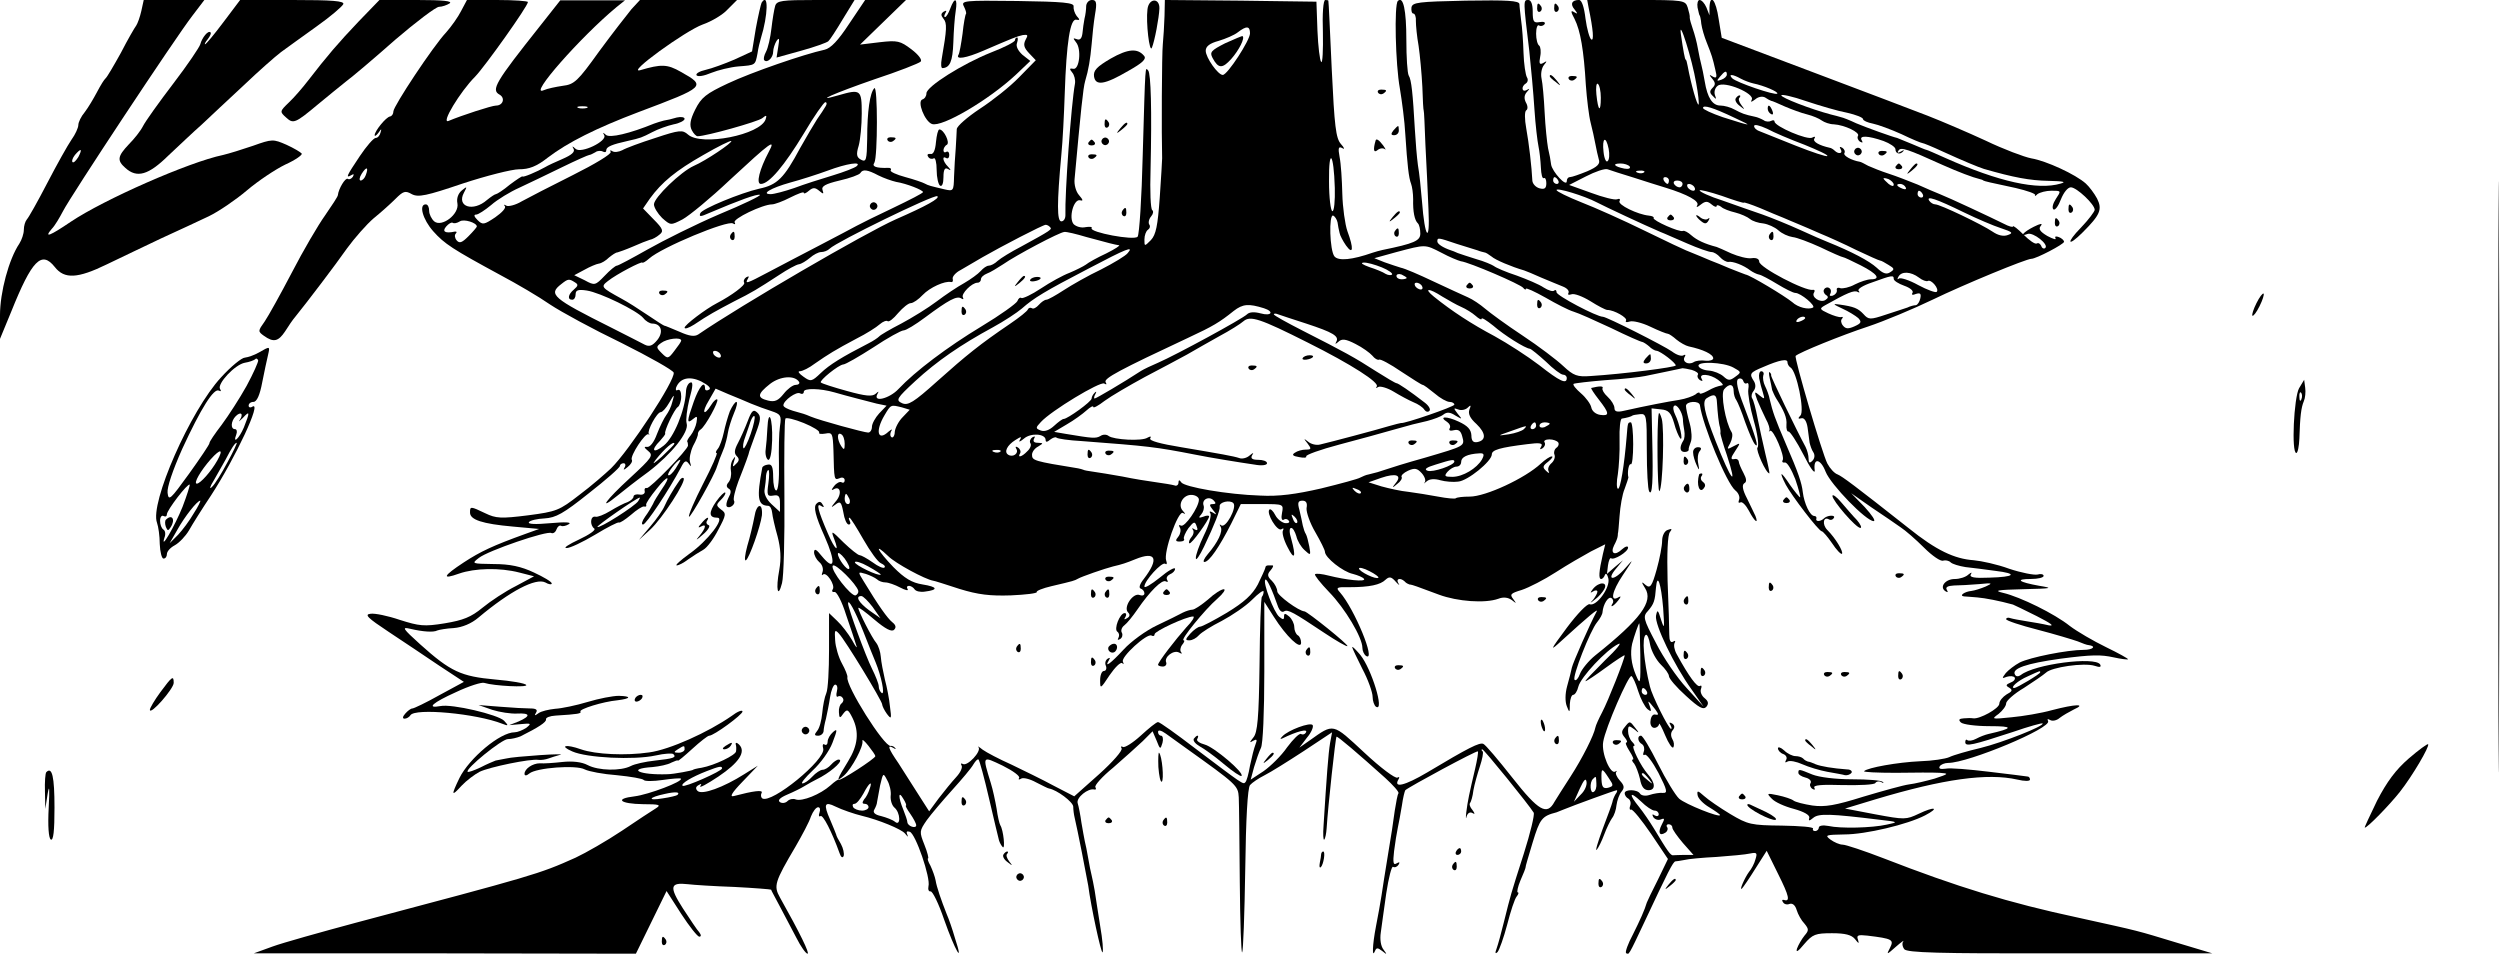 <?xml version="1.0" standalone="no"?>
<!DOCTYPE svg PUBLIC "-//W3C//DTD SVG 20010904//EN"
 "http://www.w3.org/TR/2001/REC-SVG-20010904/DTD/svg10.dtd">
<svg version="1.0" xmlns="http://www.w3.org/2000/svg"
 width="734pt" height="280pt" viewBox="0 0 734 280"
 preserveAspectRatio="xMidYMid meet">

<g transform="translate(0,280) scale(0.1,-0.1)"
fill="#000000" stroke="none">
<path d="M415 2768 c-4 -18 -11 -37 -15 -43 -4 -5 -25 -41 -45 -80 -21 -38
-41 -72 -45 -75 -4 -3 -15 -21 -25 -40 -10 -19 -26 -46 -36 -59 -11 -13 -19
-30 -19 -38 0 -8 -9 -28 -20 -43 -11 -16 -43 -73 -71 -127 -28 -54 -55 -102
-60 -107 -5 -6 -9 -19 -9 -31 0 -11 -6 -29 -13 -40 -31 -46 -57 -143 -57 -211
l0 -69 33 80 c61 152 89 180 128 131 28 -36 67 -34 153 8 39 19 111 53 159 76
49 22 112 52 140 65 29 14 79 48 112 76 33 28 84 62 113 76 29 13 50 28 48 32
-3 4 -23 16 -45 26 -39 17 -42 17 -98 -3 -32 -11 -71 -23 -88 -27 -101 -21
-350 -131 -447 -196 -62 -42 -80 -49 -56 -21 9 9 23 33 33 52 21 42 329 508
380 574 l35 46 -89 0 -89 0 -7 -32z m-185 -429 c-7 -11 -14 -18 -17 -15 -3 3
0 12 7 21 18 21 23 19 10 -6z"/>
<path d="M656 2735 c-27 -36 -51 -65 -54 -65 -2 0 1 7 8 15 7 9 11 18 8 20 -7
7 -25 -16 -30 -35 -2 -8 -37 -60 -79 -115 -42 -55 -82 -111 -89 -125 -7 -14
-26 -38 -42 -54 -33 -35 -35 -47 -10 -69 34 -31 68 -21 126 36 30 28 74 70 98
91 23 22 79 74 123 115 44 42 94 86 110 98 17 12 63 46 104 75 41 29 76 59 79
66 3 9 -31 12 -150 12 l-153 0 -49 -65z"/>
<path d="M1054 2738 c-61 -64 -95 -104 -149 -174 -16 -21 -42 -51 -57 -65 -27
-26 -27 -27 -8 -44 21 -19 26 -18 94 39 27 22 63 52 81 66 19 14 84 69 145
123 62 53 120 97 129 97 9 0 23 5 31 10 10 7 -20 10 -95 10 l-111 0 -60 -62z"/>
<path d="M1354 2768 c-9 -18 -29 -46 -44 -63 -38 -40 -155 -217 -155 -232 0
-7 -4 -14 -10 -15 -12 -2 -45 -43 -45 -55 0 -4 5 -1 11 7 9 13 10 13 6 0 -2
-8 -8 -15 -14 -15 -6 0 -27 -24 -47 -54 -38 -57 -43 -66 -24 -55 7 4 8 3 4 -5
-4 -6 -11 -9 -15 -6 -7 4 -27 -29 -29 -48 0 -4 -18 -31 -38 -60 -20 -28 -64
-103 -97 -167 -33 -63 -69 -128 -80 -144 -20 -28 -20 -29 -2 -42 28 -20 42
-17 62 13 10 16 23 35 30 43 34 42 117 151 152 201 22 30 57 70 78 88 21 17
50 43 64 57 23 23 29 25 48 14 19 -10 43 -5 149 31 70 23 145 42 166 42 29 0
51 8 84 34 59 45 143 87 267 134 197 74 199 76 124 118 -40 23 -58 23 -119 5
-44 -12 133 116 183 134 26 9 60 29 74 45 l27 27 -143 0 -142 0 -25 -27 c-13
-16 -56 -71 -95 -124 -63 -88 -73 -97 -107 -101 -20 -3 -45 -8 -56 -13 -47
-20 109 157 214 244 l25 20 -95 0 -95 0 -60 -76 c-131 -165 -144 -187 -118
-201 17 -10 10 -32 -11 -32 -12 0 -101 -29 -139 -45 -24 -10 34 86 78 130 29
30 155 207 155 219 0 3 -40 6 -90 6 l-89 0 -17 -32z m369 -285 c-7 -2 -19 -2
-25 0 -7 3 -2 5 12 5 14 0 19 -2 13 -5z m-649 -197 c-3 -9 -10 -16 -15 -16 -5
0 -4 9 3 20 14 22 21 20 12 -4z"/>
<path d="M2236 2792 c-2 -4 -10 -38 -17 -76 l-11 -67 -52 -24 c-28 -12 -66
-26 -84 -30 -18 -4 -30 -11 -27 -16 4 -5 22 -2 43 7 20 8 56 17 80 19 51 4 49
3 56 38 2 15 7 35 10 45 21 67 23 137 2 104z"/>
<path d="M2276 2783 c-3 -10 -8 -40 -11 -66 -3 -27 -10 -58 -16 -69 -6 -11 -8
-22 -5 -25 9 -9 26 8 26 25 0 9 5 24 10 32 8 11 9 7 5 -17 l-5 -32 72 20 c40
11 76 24 80 28 4 3 23 32 42 64 l35 57 -114 0 c-100 0 -114 -2 -119 -17z"/>
<path d="M2493 2730 c-32 -49 -54 -72 -72 -76 -60 -13 -214 -66 -284 -99 -64
-30 -78 -41 -96 -77 -15 -30 -17 -46 -10 -60 5 -10 13 -18 17 -18 25 0 178 43
190 53 12 10 14 9 10 -3 -15 -46 -189 -80 -228 -45 -16 14 -24 14 -96 -10 -44
-14 -87 -30 -97 -36 -10 -5 -23 -7 -29 -3 -6 4 -8 3 -5 -2 3 -6 -47 -36 -111
-68 -64 -32 -132 -67 -150 -77 -18 -11 -39 -16 -45 -13 -7 4 -9 4 -5 -1 5 -5
-8 -19 -28 -33 -33 -22 -37 -23 -52 -8 -10 10 -12 16 -4 16 6 0 26 13 44 28
18 16 56 39 83 51 28 13 84 40 125 60 41 20 77 36 80 36 3 0 11 4 18 8 6 5 17
5 22 2 6 -3 10 -2 10 4 0 10 17 17 62 27 40 9 42 10 73 26 17 9 45 19 63 23
17 3 32 11 32 16 0 5 -10 7 -23 4 -13 -4 -30 -8 -38 -9 -8 -2 -21 -6 -29 -9
-71 -29 -130 -43 -141 -33 -9 8 -10 8 -5 -1 10 -17 -68 -55 -84 -40 -10 9 -11
9 -6 0 5 -9 -6 -18 -31 -29 -21 -9 -45 -20 -53 -25 -23 -13 -65 -31 -66 -27 0
2 -17 -9 -37 -24 -19 -16 -38 -28 -41 -28 -3 0 -15 -8 -26 -17 -41 -36 -90
-20 -68 21 10 19 10 20 -6 7 -11 -9 -16 -24 -13 -38 6 -32 -46 -71 -68 -53 -8
7 -15 21 -15 31 0 11 -4 19 -10 19 -21 0 -9 -44 22 -79 33 -37 56 -52 198
-129 47 -25 112 -63 145 -86 33 -22 127 -73 210 -113 82 -41 151 -80 153 -87
5 -22 -130 -228 -184 -281 -17 -16 -58 -52 -93 -78 -59 -46 -67 -49 -151 -60
-79 -10 -94 -9 -125 6 -44 21 -45 21 -45 2 0 -21 36 -33 126 -41 l77 -7 -39
-14 c-97 -35 -133 -52 -182 -84 -61 -40 -67 -52 -14 -33 46 16 119 18 177 3
l43 -11 -54 -29 c-30 -15 -74 -44 -97 -63 -34 -28 -57 -37 -111 -46 -61 -10
-75 -8 -132 10 -35 12 -74 20 -86 18 -19 -2 -9 -12 53 -53 41 -27 108 -72 148
-99 l73 -48 -72 -39 c-39 -22 -75 -39 -79 -39 -5 0 -14 -7 -21 -15 -8 -9 -9
-15 -2 -15 6 0 14 5 17 10 13 22 194 5 270 -25 18 -7 19 -6 5 9 -18 18 -153
50 -187 43 -43 -8 -23 10 46 41 38 18 76 30 83 27 29 -9 129 -14 123 -6 -3 5
-44 12 -91 16 -100 9 -131 23 -220 103 -52 47 -55 52 -30 46 38 -9 69 -11 80
-5 5 2 27 6 48 7 25 2 52 13 73 31 93 78 168 117 196 103 10 -6 19 -7 19 -3 0
5 -24 19 -52 32 -38 18 -71 25 -119 25 -64 1 -65 1 -43 18 26 21 201 81 213
73 5 -2 12 2 15 11 3 8 9 13 14 10 4 -2 14 0 22 5 10 6 -10 7 -54 3 -44 -4
-67 -3 -63 3 3 5 24 10 46 11 33 2 55 14 130 74 50 39 91 75 91 80 0 4 5 8 11
8 5 0 7 -6 3 -12 -5 -9 -3 -9 9 1 9 7 15 17 12 21 -6 11 40 81 49 75 3 -3 4
-2 1 1 -6 9 24 64 35 64 5 0 16 12 25 28 15 26 16 26 9 2 -3 -14 -12 -31 -18
-39 -6 -8 -18 -32 -27 -55 -9 -25 -21 -40 -30 -38 -9 1 -8 -2 4 -12 16 -13 12
-19 -53 -79 -72 -66 -96 -100 -37 -52 17 14 58 46 91 70 68 52 120 117 112
142 -3 10 1 42 8 71 11 39 11 52 3 49 -7 -2 -13 -15 -13 -28 -3 -55 -36 -134
-65 -157 -31 -25 -40 -15 -11 14 9 10 16 19 15 21 -4 6 27 72 37 78 5 3 10 17
10 31 0 14 -4 22 -10 19 -5 -3 -7 0 -5 7 11 28 39 35 74 18 21 -11 30 -20 23
-24 -7 -4 -12 -2 -12 3 0 26 -17 7 -33 -38 -21 -59 -21 -67 -2 -51 12 10 13 8
10 -10 -2 -12 -10 -29 -17 -38 -7 -8 -12 -17 -10 -19 1 -1 2 -6 2 -11 0 -12
-112 -127 -121 -125 -5 2 -8 -3 -6 -10 1 -6 -6 -11 -15 -9 -10 2 -18 -1 -18
-6 0 -5 -8 -12 -17 -16 -10 -3 -33 -15 -51 -26 -18 -11 -38 -19 -44 -17 -15 3
-17 -25 -3 -35 5 -4 -15 -18 -45 -32 -30 -14 -47 -25 -37 -25 9 -1 47 17 84
39 36 22 68 38 70 36 3 -2 18 8 35 22 17 15 34 26 39 25 5 -2 8 1 6 5 -1 4 13
25 31 47 34 43 44 40 14 -3 -10 -15 -22 -34 -25 -42 -4 -8 -14 -25 -23 -37 -9
-13 -12 -23 -6 -23 9 0 76 101 111 167 10 20 15 23 23 12 8 -11 8 -10 4 4 -3
10 1 31 9 48 9 16 15 32 14 35 0 4 3 10 8 13 14 9 54 83 49 88 -2 3 -11 -4
-18 -16 -22 -35 -29 -23 -7 13 l20 35 37 -16 c20 -8 51 -21 67 -28 17 -7 44
-17 60 -22 27 -9 30 -13 25 -44 -3 -19 -4 -69 -3 -111 1 -44 -2 -78 -8 -78 -5
0 -9 18 -9 39 0 30 -4 39 -15 37 -9 -1 -16 -5 -17 -9 -17 -89 -13 -111 17
-112 6 0 11 -9 12 -20 1 -11 8 -42 16 -70 9 -35 11 -64 5 -98 -11 -58 -4 -86
8 -39 5 18 8 133 7 255 -1 121 0 224 3 228 2 4 27 -2 54 -13 27 -11 48 -24 45
-28 -2 -4 6 -5 18 -3 21 4 22 1 24 -49 2 -89 2 -88 18 -82 8 4 15 1 15 -6 0
-6 -4 -9 -9 -6 -5 3 -15 -2 -22 -11 -8 -10 -9 -14 -2 -10 21 13 26 -14 6 -36
-14 -17 -14 -19 -1 -9 15 12 18 9 24 -22 3 -20 10 -36 16 -36 5 0 6 5 3 10 -3
6 -4 10 -1 10 3 0 21 -29 41 -64 20 -35 43 -67 52 -70 9 -4 13 -9 10 -12 -3
-4 -19 3 -35 15 -17 12 -34 21 -38 21 -5 0 -26 17 -47 37 -36 36 -38 37 -28
11 17 -44 2 -32 -18 15 -30 69 -35 91 -21 82 9 -6 11 -4 5 4 -5 9 -10 10 -18
2 -9 -9 -4 -34 24 -96 34 -77 30 -104 -8 -58 -16 20 -22 24 -23 12 0 -9 7 -22
15 -29 9 -7 13 -20 10 -29 -3 -8 -3 -12 1 -8 10 10 37 -31 29 -43 -4 -6 -1 -9
5 -8 6 2 22 -28 34 -67 13 -38 27 -79 30 -90 4 -11 -2 -4 -12 15 -11 19 -31
45 -44 57 l-24 23 0 -108 c0 -59 -3 -116 -8 -127 -5 -11 -10 -37 -12 -59 -2
-21 -8 -44 -15 -52 -9 -11 -8 -14 3 -14 8 0 15 6 16 13 0 6 3 23 7 37 3 14 9
42 12 63 3 20 10 37 15 37 6 0 8 -9 5 -20 -3 -11 -1 -18 3 -15 5 3 11 1 14 -4
4 -5 2 -12 -3 -16 -5 -3 -9 -15 -8 -26 1 -18 3 -19 13 -4 11 14 14 13 27 -13
20 -41 16 -80 -13 -127 -34 -55 -36 -63 -12 -42 23 21 58 86 54 102 -1 6 7 -1
18 -15 11 -14 20 -27 20 -30 0 -7 -105 -75 -107 -69 -1 2 -12 -5 -25 -17 -29
-26 -83 -48 -102 -41 -7 3 -18 1 -24 -5 -6 -6 -16 -7 -22 -3 -8 5 0 13 21 22
19 8 41 19 49 24 8 5 31 18 51 28 37 21 68 51 51 51 -5 0 -15 -7 -22 -15 -7
-8 -18 -15 -25 -15 -6 0 -20 -9 -30 -20 -10 -11 -23 -20 -29 -20 -6 0 8 17 30
38 23 21 49 57 58 81 15 39 15 43 2 32 -9 -8 -16 -20 -16 -28 0 -8 -4 -12 -9
-9 -5 4 -7 -2 -4 -12 8 -32 -152 -163 -179 -146 -4 3 -5 10 -2 16 6 10 -24 6
-81 -9 -14 -4 -7 9 25 42 l45 47 -40 -25 c-60 -38 -124 -62 -137 -49 -6 6 -6
12 3 17 8 5 10 4 5 -3 -4 -7 20 6 53 28 61 41 82 73 61 94 -6 6 -11 7 -10 1 2
-5 2 -15 1 -21 -1 -11 -63 -41 -101 -48 -14 -2 -25 -5 -25 -6 0 -2 -58 -13
-75 -13 -83 -3 -122 16 -44 21 20 2 45 7 55 13 11 5 19 8 19 6 0 -3 19 13 42
34 24 22 46 39 50 39 14 0 98 62 98 71 0 6 -15 0 -32 -13 -69 -48 -182 -99
-242 -107 -69 -10 -157 -6 -200 9 -45 16 -65 11 -26 -6 42 -19 181 -26 245
-12 26 6 49 7 52 4 10 -10 0 -13 -54 -19 -28 -3 -60 -10 -71 -16 -29 -15 -95
-14 -127 3 -17 9 -44 12 -73 9 -26 -3 -56 -5 -67 -4 -21 0 -45 -16 -45 -31 0
-6 6 -6 14 1 20 17 138 26 163 12 12 -6 54 -14 95 -17 40 -4 75 -10 78 -14 3
-4 28 -4 55 0 28 4 52 6 54 4 8 -8 -95 -47 -136 -52 -60 -7 -43 -22 25 -23 48
0 54 -2 38 -12 -11 -7 -56 -36 -100 -66 -45 -30 -106 -65 -136 -79 -109 -49
-122 -52 -645 -191 -104 -28 -215 -59 -245 -70 l-55 -20 561 0 561 -1 45 92
45 92 43 -67 c24 -37 48 -67 53 -67 6 0 6 5 0 13 -6 6 -27 38 -48 70 -41 64
-38 77 15 71 16 -2 77 -6 136 -8 59 -3 107 -7 108 -8 0 -2 12 -23 25 -48 13
-25 35 -66 49 -93 13 -26 28 -47 33 -47 7 0 -22 60 -81 165 -19 34 -16 45 46
150 19 33 40 72 45 88 6 15 15 27 21 27 6 0 7 -7 4 -16 -3 -8 -2 -13 3 -10 7
5 33 -45 56 -109 4 -12 9 -15 12 -8 2 7 -1 22 -8 35 -8 13 -14 25 -14 28 -1 3
-9 23 -18 44 -20 45 -16 54 16 38 18 -9 56 -22 77 -27 50 -12 116 -39 127 -52
8 -10 11 -12 7 -4 -4 9 -2 12 7 9 17 -5 62 -136 55 -160 -2 -10 1 -16 6 -15 6
1 24 -36 40 -83 32 -91 59 -137 32 -55 -8 28 -19 59 -24 70 -17 43 -30 81 -33
100 -2 11 -9 30 -15 43 -7 12 -10 22 -7 22 2 0 -2 18 -11 40 -15 38 -15 40 7
72 13 18 47 58 75 89 28 31 56 64 62 75 6 10 13 17 15 14 3 -3 17 -54 31 -115
14 -60 27 -115 29 -122 2 -7 7 -16 11 -20 8 -8 2 50 -7 64 -3 5 -8 27 -11 49
-4 23 -11 56 -17 75 -25 82 -26 80 35 51 30 -15 52 -31 48 -36 -3 -5 0 -6 6
-2 6 4 26 -1 44 -11 18 -9 35 -18 38 -18 23 -4 70 -39 71 -53 0 -9 2 -24 4
-32 8 -33 36 -176 40 -200 8 -62 38 -200 42 -196 3 3 0 38 -7 78 -6 40 -14 87
-16 103 -3 17 -7 37 -9 45 -2 8 -7 31 -10 50 -3 19 -8 42 -10 50 -2 8 -6 33
-10 55 -3 22 -8 48 -11 57 -5 16 31 45 49 40 5 -1 6 2 3 7 -3 5 20 31 52 57
31 27 70 62 87 78 l29 29 12 -28 c10 -26 11 -26 17 -6 3 11 1 21 -4 21 -5 0
-9 5 -9 11 0 7 9 5 23 -5 12 -9 38 -27 57 -41 151 -108 155 -111 157 -146 1
-19 2 -130 3 -248 1 -117 4 -211 7 -207 3 3 7 112 9 242 2 151 7 240 14 249 6
7 25 20 43 29 18 9 69 41 115 71 l83 55 -6 -32 c-5 -30 -10 -97 -19 -241 -2
-26 -1 -45 2 -42 3 3 6 18 7 33 4 65 26 266 29 269 2 3 64 -50 143 -121 23
-21 41 -41 39 -45 -3 -3 -7 -27 -11 -51 -3 -25 -12 -83 -20 -130 -8 -47 -16
-101 -19 -120 -3 -19 -10 -59 -16 -89 -11 -57 -12 -96 -3 -73 4 10 8 10 21 0
15 -12 15 -11 4 4 -8 10 -11 30 -8 50 2 18 10 70 16 115 7 46 16 81 20 78 5
-3 12 0 16 6 5 8 3 9 -6 4 -9 -6 -11 2 -7 36 3 24 8 55 11 69 3 13 8 42 12 65
3 22 8 42 10 45 11 10 209 117 213 114 2 -1 -2 -25 -8 -51 -17 -72 -22 -95
-26 -128 -2 -16 -1 -22 1 -12 3 10 10 14 17 10 8 -5 8 -2 0 9 -7 8 -10 17 -7
20 3 4 8 20 10 38 3 17 12 49 19 70 7 21 11 41 8 44 -4 3 -4 6 -1 6 5 0 137
-163 151 -186 3 -6 -10 -60 -29 -120 -40 -125 -38 -119 -58 -199 -8 -33 -18
-69 -22 -80 -5 -13 -4 -17 3 -10 5 6 18 42 28 80 10 39 22 76 28 83 5 6 7 12
3 12 -3 0 0 16 8 35 9 20 15 36 15 38 -1 1 9 34 21 74 21 69 27 77 70 88 3 1
12 5 20 8 29 12 152 57 157 57 2 0 1 -6 -4 -12 -4 -7 -8 -17 -9 -23 -1 -5 -14
-41 -29 -80 -14 -38 -22 -65 -17 -60 5 6 15 26 22 45 7 19 18 41 23 48 6 7 12
25 13 38 2 14 8 32 15 40 9 11 8 18 -5 32 -9 10 -14 22 -11 25 3 4 2 5 -2 2
-14 -11 -42 53 -36 87 6 40 75 198 83 193 4 -2 13 -22 20 -45 7 -22 19 -45 27
-52 11 -9 12 -7 7 8 -8 20 -6 19 16 -9 10 -14 11 -17 0 -15 -7 2 -13 -6 -14
-18 -2 -11 3 -21 11 -21 7 0 13 5 14 11 0 6 8 -9 18 -33 10 -24 21 -40 24 -35
3 6 2 16 -3 24 -5 9 -5 19 1 26 7 8 6 15 -2 20 -8 4 -9 3 -5 -4 4 -7 5 -12 2
-12 -7 0 -56 98 -62 125 -18 74 -24 144 -12 151 4 3 10 -11 13 -30 4 -19 18
-44 31 -57 13 -12 24 -28 24 -34 0 -7 22 -33 50 -58 38 -35 51 -42 60 -32 7 9
6 16 -5 25 -9 7 -14 19 -11 27 3 8 2 12 -3 9 -8 -5 -32 27 -68 93 -7 12 -10
28 -6 34 3 6 1 7 -5 3 -7 -4 -11 3 -11 21 0 15 -2 87 -5 158 -2 80 0 135 7
143 7 9 6 11 -7 6 -9 -3 -16 -17 -16 -32 0 -14 -7 -52 -16 -84 -14 -50 -19
-56 -32 -46 -13 12 -14 10 -2 -9 25 -39 -13 -91 -146 -197 -20 -16 -40 -41
-45 -54 -5 -14 -12 -22 -16 -18 -8 8 46 145 66 169 9 11 16 24 16 30 2 23 17
47 26 41 5 -3 7 -10 4 -15 -10 -15 2 -10 16 8 8 10 9 14 2 10 -27 -17 -21 16
12 65 32 48 33 50 6 19 -33 -38 -57 -36 -25 1 l19 23 -24 -20 -23 -20 3 25 c2
14 6 23 9 21 8 -7 50 19 50 31 0 6 -8 4 -18 -5 -21 -20 -35 -12 -23 12 5 9 9
19 10 24 1 4 1 8 1 10 1 1 3 25 5 52 2 28 8 64 15 80 6 17 11 31 11 33 -4 14
1 42 7 39 4 -3 7 24 7 59 0 35 -3 64 -7 64 -9 0 -9 -2 -12 -40 -7 -86 -19
-159 -26 -155 -4 2 -4 22 0 43 3 21 6 66 5 100 -1 34 2 63 7 63 13 2 28 6 31
9 1 1 11 3 22 4 19 2 20 -4 20 -107 0 -60 3 -114 7 -120 9 -15 12 30 9 151
l-2 93 28 -3 c22 -2 29 -10 38 -40 5 -20 14 -40 18 -45 10 -10 -2 44 -15 70
-5 10 -7 22 -3 25 7 8 24 -17 26 -38 0 -8 2 -24 4 -34 2 -11 1 -25 -3 -30 -12
-19 -10 -33 4 -33 7 0 12 3 12 6 -1 3 2 13 6 23 4 9 3 33 -3 55 -6 21 -11 44
-11 51 0 14 39 17 41 2 8 -58 78 -229 104 -250 9 -7 14 -19 11 -27 -3 -8 -2
-11 4 -8 5 3 16 -8 25 -25 16 -31 29 -41 19 -15 -4 8 -15 32 -25 52 -13 25
-15 39 -8 44 8 4 7 13 -2 30 -7 13 -14 29 -14 34 -1 6 -7 9 -14 7 -10 -2 -10
4 3 23 17 26 17 26 -4 15 -20 -11 -21 -10 -10 9 6 12 8 26 4 32 -18 29 -33
113 -22 126 15 18 28 16 28 -5 0 -10 4 -22 8 -27 4 -6 16 -35 26 -65 11 -30
23 -59 29 -65 12 -13 3 19 -33 113 -19 49 -24 74 -17 79 6 4 13 1 15 -5 2 -7
7 -10 11 -7 5 2 6 -6 4 -18 -2 -12 5 -53 16 -92 11 -38 16 -74 11 -79 -6 -6
25 -76 35 -76 1 0 -4 26 -12 58 -7 31 -18 79 -23 105 -5 27 -12 53 -16 58 -3
6 -1 15 5 22 6 8 6 18 1 27 -15 23 -13 26 28 43 46 20 71 25 70 13 0 -5 4 -12
9 -15 18 -11 42 -128 29 -141 -8 -8 -7 -11 3 -8 8 2 15 -8 18 -27 2 -16 5 -37
6 -45 2 -8 6 -21 11 -28 5 -8 4 -18 -3 -25 -8 -8 -11 -6 -11 6 0 10 -4 25 -9
35 -26 48 -103 207 -101 210 1 2 -1 6 -4 9 -3 3 -3 -5 0 -18 3 -13 6 -28 7
-34 2 -5 7 -17 12 -25 23 -36 32 -57 30 -77 -1 -12 2 -21 6 -20 4 1 24 -29 44
-68 19 -38 34 -59 33 -46 -5 38 17 35 32 -4 15 -38 119 -145 141 -145 7 0 -5
18 -26 41 l-40 41 60 -42 c33 -22 71 -48 85 -58 14 -9 45 -36 69 -60 24 -24
49 -41 56 -38 7 2 17 0 22 -5 5 -5 25 -11 44 -14 19 -2 58 -7 87 -11 67 -8 59
-18 -18 -20 -43 -2 -58 1 -54 9 5 8 2 7 -7 0 -7 -7 -25 -13 -40 -13 -28 0 -46
-24 -27 -36 7 -4 8 -3 4 4 -5 8 2 12 21 13 15 0 48 2 73 4 40 4 42 3 20 -7
-14 -6 -33 -12 -42 -13 -20 -2 -37 -14 -22 -16 5 0 23 -2 39 -3 24 -2 65 -10
105 -21 3 -1 34 -16 70 -34 41 -21 54 -30 35 -27 -16 4 -46 9 -65 12 -19 3
-41 7 -47 9 -7 3 -13 1 -13 -3 0 -4 42 -18 93 -31 50 -13 103 -29 117 -34 14
-6 28 -11 32 -11 24 -3 13 -14 -14 -14 -49 0 -158 -22 -188 -37 -15 -8 -33
-22 -41 -31 -12 -16 -12 -17 3 -11 10 3 20 2 23 -2 3 -5 -3 -12 -12 -15 -14
-6 -15 -9 -4 -15 11 -7 9 -11 -8 -20 -11 -7 -21 -19 -21 -27 0 -14 -58 -46
-77 -43 -5 1 -17 1 -27 0 -14 -1 -17 -4 -9 -12 6 -6 44 -11 84 -11 72 0 72 -6
-3 -23 -9 -2 -25 -8 -36 -14 -11 -6 -22 -7 -26 -4 -3 3 -6 1 -6 -6 0 -14 21
-9 140 30 46 16 86 27 87 25 7 -7 -117 -56 -182 -72 -38 -9 -80 -21 -92 -27
-11 -5 -50 -11 -85 -12 -67 -3 -155 -19 -165 -29 -4 -3 38 -5 93 -5 54 1 113
1 129 0 28 -2 27 -3 -15 -17 -25 -7 -58 -15 -75 -17 -16 -2 -77 -19 -134 -36
-83 -26 -113 -31 -150 -26 -25 4 -50 10 -56 15 -5 4 -26 11 -45 15 -33 7 -34
6 -18 -10 9 -10 38 -23 65 -30 29 -8 47 -18 45 -26 -3 -10 0 -10 12 0 16 13
49 12 196 -6 54 -6 54 -7 20 -14 -44 -10 -137 -12 -172 -4 -16 3 -28 1 -28 -5
0 -5 -5 -10 -11 -10 -5 0 -8 3 -6 7 3 5 -38 8 -91 9 -91 1 -100 3 -152 34 -30
18 -65 42 -77 53 -18 16 -21 17 -19 3 1 -10 17 -26 34 -36 18 -11 32 -21 32
-23 0 -9 -102 32 -120 48 -11 10 -39 56 -62 102 -23 46 -45 83 -50 83 -12 0
-10 -18 3 -25 6 -4 8 -14 5 -22 -3 -8 -2 -12 3 -9 5 3 23 -21 40 -53 26 -51
28 -60 13 -59 -9 1 -27 -2 -39 -6 -12 -4 -24 -2 -28 4 -8 13 -45 13 -45 1 0
-6 5 -13 11 -16 6 -4 8 -13 5 -21 -3 -8 -1 -13 3 -11 5 1 31 -31 59 -72 l49
-73 -30 -62 c-17 -33 -31 -63 -32 -66 -6 -21 -20 -52 -41 -94 -14 -26 -23 -51
-20 -54 8 -7 7 -9 55 93 68 145 83 175 90 176 3 0 15 2 26 4 11 3 54 7 95 9
41 3 85 7 98 10 20 4 22 2 16 -17 -3 -12 -12 -29 -19 -37 -12 -16 -31 -59 -20
-48 3 3 21 29 39 58 l33 52 34 -69 c32 -64 36 -82 16 -75 -5 1 -6 -2 -2 -7 3
-6 12 -8 19 -5 9 3 17 -4 21 -18 4 -13 14 -31 23 -40 13 -16 13 -20 0 -35 -8
-10 -18 -27 -22 -38 -4 -13 3 -9 21 13 25 29 33 32 82 32 39 0 57 -5 67 -17
11 -14 13 -15 9 -2 -5 13 0 15 27 12 75 -9 79 -12 67 -36 -11 -21 -10 -21 17
3 16 14 26 21 22 16 -4 -5 -3 -15 3 -23 9 -10 96 -13 458 -12 l446 0 -100 30
c-129 39 -105 33 -295 75 -201 43 -354 90 -570 174 -57 22 -111 40 -120 40 -9
0 -25 7 -36 15 -17 13 -14 14 41 15 62 0 185 29 237 56 44 23 28 27 -18 5 -38
-18 -42 -18 -128 -2 l-89 17 89 27 c200 60 329 78 417 58 21 -5 37 -5 37 0 0
5 -3 9 -7 9 -5 1 -55 7 -113 14 -58 7 -115 12 -128 9 -15 -2 -21 0 -17 7 3 5
14 10 25 10 59 0 306 103 293 123 -3 6 -1 7 6 3 6 -4 19 -2 28 6 9 7 28 18 42
25 38 17 5 16 -64 -2 -32 -9 -86 -18 -119 -21 -59 -6 -60 -6 -38 10 12 10 22
23 22 31 0 7 23 28 52 45 28 18 57 38 65 45 16 16 112 30 143 20 15 -5 20 -4
16 4 -15 24 -193 1 -233 -31 -7 -5 -14 -5 -17 1 -11 18 33 33 134 47 92 12
118 12 155 4 22 -5 41 -7 43 -6 1 2 -28 18 -65 36 -37 18 -85 46 -106 62 -45
36 -145 85 -195 97 -30 7 -20 9 58 11 86 2 90 3 47 10 -61 11 -72 20 -24 20
20 0 37 4 37 9 0 5 -8 7 -18 4 -10 -2 -47 5 -83 17 -35 13 -82 23 -104 25 -57
4 -110 29 -191 94 -161 127 -195 152 -209 158 -9 3 -22 17 -30 32 -15 29 -98
311 -93 316 10 10 136 61 212 86 48 16 134 52 190 79 93 45 275 120 290 120
14 0 96 43 96 50 0 4 -7 11 -16 14 -8 3 -12 2 -9 -4 3 -5 -7 -2 -24 7 -22 13
-27 21 -19 30 6 8 -1 7 -21 -3 -30 -15 -44 -31 -18 -21 16 6 63 -31 52 -41 -4
-4 -10 -1 -12 6 -3 6 -8 10 -13 7 -5 -3 -22 9 -39 26 -17 17 -31 28 -31 24 0
-3 -12 0 -27 8 -36 18 -162 77 -188 87 -11 4 -40 17 -65 28 -25 10 -63 25 -85
32 -22 7 -49 18 -60 23 -11 6 -22 12 -25 12 -24 4 -49 18 -45 25 3 5 0 12 -6
16 -8 4 -9 3 -5 -4 8 -13 -6 -16 -18 -4 -4 4 -11 8 -14 8 -31 7 -51 18 -45 27
4 6 1 7 -6 3 -13 -9 -111 33 -111 47 0 4 -4 5 -10 2 -5 -3 -16 -3 -22 2 -7 4
-19 9 -25 10 -33 7 -39 10 -60 21 -12 7 -31 12 -42 12 -23 0 -38 22 -46 71 -3
19 -8 41 -10 49 -2 8 -7 29 -10 47 -3 18 -10 44 -15 58 -5 14 -9 29 -9 33 1 4
-2 17 -6 30 -7 21 -11 22 -151 22 l-144 0 4 -22 c14 -67 16 -99 8 -94 -5 3
-13 31 -17 61 -4 34 -11 55 -19 55 -21 0 -27 -12 -13 -28 10 -13 9 -14 -1 -8
-11 7 -11 2 1 -20 17 -34 27 -91 33 -194 3 -41 9 -91 14 -110 5 -19 11 -47 14
-63 3 -15 7 -35 10 -45 5 -13 -4 -22 -34 -35 -22 -9 -45 -17 -50 -17 -6 0 -10
-5 -10 -12 0 -19 -43 28 -46 49 -1 10 -5 32 -9 48 -3 17 -8 64 -10 105 -2 41
-6 86 -9 99 -3 14 0 31 7 40 10 12 9 13 -2 6 -11 -6 -13 -2 -9 19 3 14 1 29
-3 32 -5 3 -9 19 -9 35 0 17 4 28 9 24 5 -3 12 -1 16 4 3 6 -3 8 -15 6 -17 -3
-20 1 -20 31 0 22 -5 34 -13 34 -15 0 -15 -1 3 -150 5 -47 12 -123 15 -170 3
-47 9 -96 12 -110 3 -14 6 -41 7 -62 1 -20 4 -34 9 -31 4 2 7 -5 7 -15 0 -15
-5 -19 -20 -15 -11 3 -20 13 -21 22 -2 41 -10 110 -18 154 -5 27 -5 50 0 53 5
3 5 13 -1 23 -6 12 -5 22 3 31 9 10 9 11 0 6 -15 -9 -18 10 -3 19 6 4 7 12 3
18 -4 7 -9 39 -10 72 -1 33 -4 76 -7 95 -2 19 -5 41 -5 48 -1 10 -36 12 -158
10 -140 -3 -156 -5 -159 -20 -1 -10 1 -18 6 -18 4 0 8 -10 7 -22 0 -13 3 -45
8 -73 4 -27 9 -81 11 -120 1 -38 3 -70 4 -70 1 0 3 -45 5 -100 3 -55 7 -140 9
-190 5 -104 -11 -85 -19 23 -3 37 -8 85 -12 107 -3 22 -7 69 -9 105 -6 105
-10 146 -18 158 -4 7 -7 54 -7 105 0 87 -9 130 -25 114 -11 -11 -7 -186 6
-257 6 -36 14 -96 16 -135 6 -91 10 -127 17 -145 3 -8 6 -28 6 -45 -1 -36 4
-62 14 -71 4 -4 7 -17 7 -30 0 -21 -18 -29 -111 -48 -8 -2 -21 -5 -29 -8 -60
-21 -100 -25 -112 -11 -14 17 -17 124 -4 120 5 -2 11 -11 13 -20 1 -9 4 -23 6
-31 1 -7 10 -24 19 -37 21 -29 23 -9 4 42 -7 20 -14 70 -15 110 -1 41 -4 89
-8 108 -5 27 -3 32 8 26 8 -5 6 1 -4 12 -15 17 -19 52 -27 219 -5 109 -9 200
-10 202 0 1 -4 2 -9 2 -6 0 -9 -41 -7 -95 1 -52 -1 -92 -5 -87 -4 4 -9 45 -11
92 l-3 85 -222 3 -223 2 -1 -47 c-1 -27 -3 -64 -5 -83 -3 -27 -4 -268 -2 -335
0 -5 -3 -57 -7 -115 -6 -83 -11 -109 -26 -125 -19 -19 -19 -19 -19 2 0 12 5
25 10 28 6 4 8 11 4 16 -3 5 -1 16 6 24 6 7 7 15 3 18 -5 3 -7 56 -5 119 4
176 1 282 -7 291 -9 9 -8 29 -16 -248 -3 -126 -10 -234 -15 -240 -10 -12 -142
13 -135 25 3 4 -6 5 -18 3 -13 -3 -28 2 -35 9 -15 18 0 74 19 70 10 -3 9 1 -3
15 -9 10 -15 31 -13 48 18 197 25 267 31 287 10 33 15 64 19 108 2 25 6 64 10
88 6 34 4 42 -9 42 -9 0 -16 -8 -17 -17 0 -10 -2 -27 -5 -38 -2 -11 -5 -30 -6
-43 -2 -15 -7 -21 -17 -17 -11 4 -11 3 -2 -9 17 -20 10 -82 -8 -78 -11 2 -12
0 -3 -11 6 -7 10 -22 8 -33 -11 -59 -30 -324 -28 -386 0 -10 -5 -18 -12 -18
-13 0 -13 53 0 195 4 39 8 120 10 180 5 150 16 221 34 217 11 -2 11 0 1 11 -6
8 -10 21 -9 28 2 11 -30 14 -165 16 -158 2 -166 1 -157 -16 5 -10 8 -20 6 -22
-2 -2 -7 -28 -10 -58 -4 -29 -9 -58 -12 -62 -9 -15 22 -10 73 12 86 37 98 42
116 46 15 2 16 0 8 -14 -7 -14 -5 -23 10 -39 l20 -21 -49 -50 c-27 -28 -79
-69 -116 -93 -36 -24 -66 -50 -67 -59 0 -9 -2 -34 -3 -56 -2 -22 -4 -60 -5
-84 -1 -42 -2 -43 -28 -37 -42 10 -47 11 -58 17 -5 3 -31 12 -57 19 -26 7 -46
16 -43 20 3 4 -1 8 -8 7 -35 -1 -48 4 -40 15 10 17 10 229 0 219 -13 -13 -21
-68 -21 -148 -1 -63 -3 -70 -18 -62 -13 7 -15 15 -7 41 5 18 9 61 9 95 0 70
-3 72 -69 53 -76 -22 -12 6 106 47 70 23 131 47 136 52 5 5 -6 20 -27 36 -33
25 -41 27 -93 21 l-58 -7 68 66 67 65 -60 0 -60 0 -47 -70z m2487 -174 c6 -32
9 -60 7 -63 -4 -4 -22 59 -32 113 -2 11 -4 19 -6 19 -2 0 -7 26 -14 75 -7 53
33 -73 45 -144z m-1310 146 c0 -20 -66 -122 -80 -122 -14 0 -50 51 -50 71 0
13 12 22 38 29 20 6 46 17 56 25 26 20 36 19 36 -3z m1030 -189 c0 -45 -8 -40
-13 10 -2 20 0 34 4 31 5 -3 9 -21 9 -41z m-2276 -25 c-4 -7 -15 -24 -25 -38
-9 -14 -32 -53 -50 -85 -47 -88 -67 -108 -120 -119 -53 -12 -168 -59 -173 -72
-4 -11 0 -11 27 1 87 37 139 56 148 53 5 -2 -49 -28 -119 -57 -70 -30 -164
-77 -210 -103 -46 -26 -87 -48 -91 -48 -4 0 -20 -13 -36 -30 -27 -28 -29 -29
-58 -13 l-31 15 30 16 c16 9 35 17 42 18 8 1 21 9 30 18 10 8 20 15 25 15 4 1
24 8 45 17 20 9 43 18 50 20 7 1 20 8 28 15 13 10 11 17 -17 45 l-31 32 20 29
c35 48 76 82 157 128 43 25 80 43 82 41 5 -4 -75 -58 -110 -73 -38 -17 -117
-93 -117 -113 0 -9 11 -27 24 -40 25 -22 25 -22 60 -4 20 11 82 62 138 115
122 113 137 124 115 83 -27 -51 -38 -94 -23 -94 24 0 69 54 126 148 30 51 59
92 63 92 5 0 5 -6 1 -12z m2669 -34 c56 -26 53 -26 -35 2 -32 11 -58 23 -58
27 0 10 28 2 93 -29z m205 -79 c39 -16 70 -30 67 -33 -2 -3 -44 11 -92 30 -49
20 -96 38 -105 42 -10 3 -18 10 -18 16 0 6 16 2 38 -8 20 -11 70 -32 110 -47z
m-575 -12 c3 -16 2 -32 -3 -36 -4 -5 -10 7 -12 27 -5 42 7 49 15 9z m-804
-115 c1 -38 -2 -68 -7 -68 -5 0 -10 39 -10 88 -1 101 14 84 17 -20z m-1404 64
c-6 -5 -37 -17 -70 -27 -33 -10 -84 -26 -113 -37 -29 -10 -60 -18 -69 -18 -30
0 0 18 57 34 30 8 80 24 110 35 56 21 102 28 85 13z m2270 -1 c3 -6 -4 -8 -16
-6 -30 6 -37 15 -11 15 11 0 23 -4 27 -9z m10 -32 c33 -11 76 -24 95 -30 65
-20 101 -40 93 -52 -4 -7 0 -6 10 2 14 11 20 11 32 1 8 -7 15 -9 15 -5 0 4 6
3 13 -2 6 -6 25 -13 42 -17 16 -4 36 -13 43 -19 7 -6 25 -12 39 -13 14 -2 34
-11 44 -20 11 -10 29 -18 42 -20 12 -1 49 -15 82 -30 33 -16 63 -29 66 -29 3
0 26 -11 52 -24 49 -25 60 -41 30 -41 -10 0 -31 -7 -47 -15 -16 -9 -36 -13
-43 -11 -7 3 -12 0 -10 -6 1 -6 -4 -13 -12 -16 -8 -2 -11 0 -7 6 3 6 2 13 -3
16 -5 4 -12 2 -15 -3 -4 -5 -1 -13 5 -17 8 -5 7 -9 -2 -15 -15 -9 -42 9 -33
22 3 5 2 9 -3 8 -22 -5 -158 66 -158 83 0 8 -9 12 -22 10 -12 -2 -39 5 -60 14
-21 10 -40 18 -43 19 -35 9 -58 20 -74 34 -10 9 -21 15 -25 13 -9 -5 -90 31
-86 38 2 3 -4 6 -14 7 -32 3 -93 32 -86 43 3 5 0 8 -7 5 -7 -3 -42 6 -77 19
l-64 23 49 25 c27 14 56 24 64 21 8 -3 42 -14 75 -24z m-2216 6 c16 -8 39 -16
52 -19 31 -5 79 -24 79 -30 0 -3 -39 -23 -87 -46 -49 -23 -97 -47 -108 -53
-11 -6 -60 -32 -110 -58 -49 -25 -116 -61 -149 -78 -64 -34 -70 -36 -60 -19 4
7 3 8 -5 4 -6 -4 -9 -11 -6 -16 4 -7 -36 -37 -80 -60 -33 -17 -95 -64 -95 -72
0 -5 12 -1 28 9 43 29 64 40 117 68 54 27 67 35 133 78 24 16 50 30 57 31 8 1
22 10 33 19 10 9 25 17 33 17 8 0 19 4 25 10 20 20 307 160 316 154 9 -6 -33
-29 -122 -68 -88 -39 -453 -251 -580 -338 -11 -7 -26 -5 -55 8 -22 9 -42 18
-45 18 -3 1 -25 15 -50 32 -25 17 -58 38 -75 47 -60 33 -62 35 -40 52 25 20
100 59 101 54 1 -2 10 3 20 12 37 33 230 113 246 103 6 -4 8 -2 5 3 -7 10 82
53 110 53 7 0 32 9 53 20 22 11 40 18 40 14 0 -4 7 -1 15 6 12 10 18 10 30 0
13 -11 14 -10 10 2 -4 11 8 18 50 28 31 7 58 17 61 22 7 12 21 10 53 -7z
m2248 9 c-3 -3 -12 -4 -19 -1 -8 3 -5 6 6 6 11 1 17 -2 13 -5z m-252 -24 c3
-5 1 -10 -4 -10 -6 0 -11 5 -11 10 0 6 2 10 4 10 3 0 8 -4 11 -10z m325 0 c0
-5 -2 -10 -4 -10 -3 0 -8 5 -11 10 -3 6 -1 10 4 10 6 0 11 -4 11 -10z m660
-12 c0 -6 -6 -5 -15 2 -8 7 -15 14 -15 16 0 2 7 1 15 -2 8 -4 15 -11 15 -16z
m-620 2 c0 -5 -4 -10 -9 -10 -6 0 -13 5 -16 10 -3 6 1 10 9 10 9 0 16 -4 16
-10z m35 -10 c3 -5 2 -10 -4 -10 -5 0 -13 5 -16 10 -3 6 -2 10 4 10 5 0 13 -4
16 -10z m620 0 c3 -6 -1 -7 -9 -4 -18 7 -21 14 -7 14 6 0 13 -4 16 -10z m-907
-44 c25 -13 138 -66 187 -87 11 -4 46 -20 79 -34 32 -14 64 -25 71 -25 7 0 18
-7 25 -15 7 -8 18 -14 24 -14 13 3 46 -10 65 -25 7 -5 19 -11 25 -12 7 -1 31
-14 54 -28 23 -14 47 -26 53 -26 16 0 61 -38 52 -43 -13 -7 -44 0 -61 16 -22
18 -123 79 -137 81 -5 2 -27 10 -49 19 -21 9 -40 17 -41 17 -1 0 -20 8 -41 17
-22 9 -41 17 -44 18 -3 1 -57 26 -120 57 -63 31 -148 69 -187 84 -40 16 -73
32 -73 36 0 8 82 -17 118 -36z m432 -1 c0 2 21 -5 48 -16 26 -11 56 -24 67
-28 11 -5 31 -13 45 -19 14 -6 43 -18 65 -28 22 -9 69 -30 105 -48 36 -17 67
-31 70 -31 3 0 14 -6 25 -13 17 -10 18 -13 5 -21 -11 -8 -22 -4 -40 13 -22 20
-73 47 -145 76 -11 4 -47 20 -80 35 -33 15 -82 35 -110 45 -27 9 -80 28 -117
41 -38 12 -68 26 -68 30 0 3 29 -4 65 -16 36 -13 65 -22 65 -20z m525 25 c3
-5 1 -10 -4 -10 -6 0 -11 5 -11 10 0 6 2 10 4 10 3 0 8 -4 11 -10z m122 -54
c37 -18 86 -39 108 -46 33 -11 37 -14 20 -20 -13 -5 -29 -1 -45 10 -31 21
-154 80 -168 80 -6 0 -14 5 -18 11 -9 15 19 6 103 -35z m-4367 -41 c0 -2 -11
-15 -25 -29 -19 -19 -26 -21 -34 -12 -6 7 -7 16 -3 20 4 4 3 7 -3 6 -28 -6
-38 0 -25 15 7 8 15 13 19 11 4 -3 13 -1 21 4 12 8 50 -4 50 -15z m1683 -2 c7
-6 3 -9 -85 -57 -29 -15 -60 -34 -69 -42 -8 -8 -20 -14 -26 -14 -6 0 -16 -7
-24 -16 -7 -8 -29 -24 -48 -35 -20 -11 -56 -35 -81 -54 -25 -19 -72 -48 -104
-65 -33 -17 -62 -34 -65 -38 -4 -4 -17 -13 -31 -20 -78 -40 -115 -63 -140 -87
-27 -26 -30 -26 -51 -11 -13 9 -18 16 -11 16 8 0 28 10 45 23 39 27 58 39 122
73 28 14 58 33 68 42 9 8 20 12 23 9 4 -3 17 7 31 24 14 16 30 29 37 29 7 0
23 11 35 24 21 22 65 42 83 38 5 -1 7 3 5 10 -1 6 9 18 23 25 14 8 43 25 65
38 54 31 177 95 185 95 4 0 10 -3 13 -7z m107 -29 c66 -18 82 -22 95 -24 6 0
-11 -11 -37 -24 -26 -12 -53 -27 -60 -33 -7 -5 -29 -16 -48 -24 -19 -7 -57
-28 -84 -46 -27 -18 -53 -30 -57 -28 -4 3 -9 -1 -12 -9 -3 -7 -50 -41 -105
-74 -101 -61 -195 -132 -244 -184 -26 -28 -76 -41 -62 -15 5 9 4 9 -5 1 -10
-9 -30 -7 -84 8 -40 11 -74 22 -77 25 -6 5 52 52 66 53 6 0 46 23 88 50 42 28
82 50 89 50 7 0 35 17 63 38 70 52 93 64 106 56 6 -4 8 -3 5 3 -6 10 26 43 43
43 6 0 10 5 10 10 0 6 8 13 18 17 9 3 30 16 47 27 37 26 167 95 180 95 6 1 35
-6 65 -15z m1087 -20 c26 -8 54 -17 61 -19 7 -3 16 -5 20 -6 4 0 13 -6 21 -12
11 -10 58 -30 96 -41 6 -2 28 -11 50 -21 22 -9 50 -21 63 -26 13 -5 20 -13 17
-19 -3 -5 0 -7 9 -4 8 3 32 -6 55 -20 22 -14 45 -26 50 -26 20 0 60 -23 55
-31 -3 -5 2 -6 11 -3 8 3 35 -3 60 -15 25 -12 48 -21 52 -21 3 0 15 -8 25 -17
11 -9 27 -18 36 -20 42 -9 72 -23 72 -35 0 -5 -10 -8 -22 -7 -13 2 -29 0 -35
-4 -16 -10 -35 1 -27 15 4 6 2 8 -3 5 -6 -4 -21 1 -34 11 -24 17 -192 102
-203 102 -18 0 -136 62 -136 72 0 6 -3 8 -7 5 -3 -4 -17 0 -31 9 -13 9 -49 24
-79 35 -31 10 -61 23 -67 28 -6 4 -29 14 -51 20 -22 7 -47 15 -55 18 -8 4 -17
7 -20 8 -24 8 -40 19 -40 26 0 12 1 12 57 -7z m-45 -26 c24 -13 49 -23 57 -25
25 -3 176 -68 183 -78 4 -5 8 -7 8 -3 0 4 26 -8 58 -26 31 -18 68 -37 82 -41
14 -4 63 -26 110 -48 47 -23 88 -41 92 -41 4 -1 13 -7 20 -13 6 -7 17 -13 22
-13 11 -1 56 -35 56 -43 0 -5 -153 -25 -250 -31 -39 -3 -50 1 -80 29 -19 18
-73 59 -120 90 -47 31 -96 67 -110 79 -14 12 -36 27 -50 33 -14 6 -59 27 -102
47 -42 20 -84 38 -95 40 -10 3 -31 10 -48 16 l-30 12 65 18 c87 23 83 23 132
-2z m-921 -1 c-6 -8 -41 -29 -78 -48 -38 -18 -87 -46 -110 -61 -23 -15 -46
-28 -51 -28 -5 0 -15 -7 -22 -15 -7 -8 -16 -13 -20 -10 -5 3 -10 1 -12 -3 -1
-5 -25 -24 -53 -43 -87 -59 -128 -92 -213 -168 -70 -63 -86 -72 -103 -65 -20
9 -17 14 38 65 64 59 134 107 228 158 33 18 71 43 85 55 35 31 68 51 195 117
114 60 135 68 116 46z m746 -42 c20 -8 33 -18 30 -21 -3 -3 -12 -2 -19 2 -7 5
-29 14 -48 20 -19 7 -27 12 -17 13 10 1 34 -6 54 -14z m73 -31 c0 -2 -7 -4
-15 -4 -8 0 -15 4 -15 10 0 5 7 7 15 4 8 -4 15 -8 15 -10z m1504 1 c10 -8 22
-12 26 -10 10 6 35 -24 26 -32 -3 -3 -28 6 -54 20 -27 15 -53 23 -57 19 -5 -4
-5 -1 -1 6 9 16 36 15 60 -3z m-74 -4 c0 -5 14 -14 31 -20 17 -6 28 -15 24
-21 -4 -6 1 -7 10 -3 13 4 16 1 13 -13 -2 -10 -8 -19 -13 -20 -6 0 -17 -3 -25
-7 -8 -3 -37 -12 -64 -21 -45 -15 -50 -15 -65 2 -16 17 -28 22 -71 28 -20 3
-19 1 9 -12 18 -8 39 -21 47 -28 10 -11 9 -15 -11 -24 -18 -8 -26 -8 -34 2 -6
7 -7 16 -3 20 4 4 3 7 -3 5 -5 -1 -22 4 -37 11 -26 12 -27 14 -9 24 64 36 85
45 95 39 6 -3 7 -2 3 3 -5 5 13 16 40 25 58 21 63 22 63 10z m-3872 -10 c10
-6 10 -10 -3 -21 -17 -14 -20 -30 -5 -30 6 0 10 7 10 16 0 12 7 15 33 11 39
-6 148 -59 166 -81 7 -9 19 -16 26 -16 26 0 34 -24 15 -48 -14 -17 -23 -21
-37 -14 -10 5 -54 28 -98 50 -174 87 -186 98 -147 128 20 16 23 16 40 5z
m2487 -11 c3 -5 2 -10 -4 -10 -5 0 -13 5 -16 10 -3 6 -2 10 4 10 5 0 13 -4 16
-10z m60 -31 c17 -10 41 -24 55 -30 14 -6 33 -18 42 -26 10 -9 18 -13 18 -9 0
5 15 -5 34 -20 32 -28 94 -67 108 -68 4 -1 25 -18 47 -38 21 -21 44 -38 50
-38 6 0 11 -4 11 -10 0 -19 -20 -10 -81 38 -34 26 -93 64 -131 85 -68 36 -126
74 -178 116 -32 26 -15 26 25 0z m-524 -34 c31 -10 22 -24 -10 -15 -19 5 -33
4 -40 -3 -13 -13 -208 -119 -261 -142 -19 -8 -42 -19 -50 -24 -52 -34 -132
-81 -136 -81 -3 0 -2 6 2 13 4 7 3 9 -2 4 -5 -5 -9 -12 -9 -17 0 -9 -71 -60
-82 -60 -4 0 -16 -9 -28 -20 -14 -13 -28 -18 -39 -14 -16 6 -16 8 0 25 30 33
174 120 186 113 7 -4 8 -3 4 4 -6 11 41 36 244 131 71 33 91 45 132 78 27 21
44 22 89 8z m124 -45 c79 -26 98 -37 88 -54 -4 -7 -2 -7 7 1 10 9 21 8 50 -7
20 -10 42 -26 49 -34 7 -9 16 -14 20 -12 3 3 33 -13 65 -35 32 -21 60 -39 63
-39 3 0 18 -11 35 -25 16 -14 36 -25 44 -25 8 0 14 -4 14 -8 0 -6 -148 -57
-157 -54 -2 0 -17 -4 -35 -9 -36 -11 -172 -47 -202 -54 -11 -3 -27 1 -35 8
-14 11 -14 10 -2 -5 12 -16 11 -18 -5 -18 -11 0 -25 -4 -32 -9 -10 -6 -7 -10
12 -13 14 -3 23 -2 21 2 -3 4 41 20 98 35 56 15 127 34 157 43 65 18 56 16
100 26 19 5 41 13 48 19 10 8 20 7 35 -3 21 -12 21 -12 7 5 -13 17 -13 18 1
13 9 -4 22 -1 28 5 9 9 11 8 5 -6 -4 -12 2 -25 21 -42 28 -27 29 -48 2 -53
-12 -2 -17 4 -17 20 -1 17 -11 28 -37 40 -36 17 -61 16 -34 -1 7 -5 11 -13 7
-19 -3 -6 2 -8 13 -5 13 3 20 -2 24 -18 8 -29 9 -28 -110 -63 -54 -15 -105
-31 -113 -34 -17 -6 -34 -11 -52 -15 -7 -1 -18 -6 -24 -9 -6 -4 -58 -18 -115
-32 -74 -17 -125 -24 -179 -21 -95 3 -223 25 -232 39 -5 8 -8 7 -8 -1 0 -7 -6
-11 -12 -8 -7 2 -31 6 -53 9 -22 3 -67 10 -100 17 -33 6 -71 12 -85 14 -14 2
-27 4 -30 6 -3 1 -9 3 -15 4 -130 21 -135 23 -135 40 0 8 8 19 18 24 16 10 16
10 -1 11 -11 0 -15 4 -11 12 4 7 3 8 -5 4 -6 -4 -9 -12 -6 -17 4 -5 0 -16 -9
-24 -16 -17 -30 -20 -21 -6 3 5 0 13 -6 17 -7 4 -9 3 -5 -4 8 -13 -10 -26 -24
-17 -13 8 -3 28 21 43 17 11 20 11 13 0 -4 -7 1 -5 12 4 20 18 64 15 64 -4 0
-7 5 -6 13 1 8 6 16 9 19 6 3 -3 36 -8 74 -10 197 -15 216 -17 334 -40 39 -8
131 -23 173 -29 21 -4 37 -2 37 4 0 6 -12 10 -26 10 -17 0 -23 4 -18 13 6 9 4
9 -8 -1 -8 -7 -22 -10 -29 -7 -18 6 -53 12 -171 32 -61 10 -95 19 -91 26 4 6
1 7 -8 2 -16 -11 -100 -6 -114 5 -6 5 -17 5 -24 0 -14 -8 -23 -7 -101 6 l-35
6 37 22 c21 12 47 31 58 41 11 10 20 15 20 10 0 -4 15 4 33 18 19 14 72 45
118 70 46 24 102 54 124 66 22 13 65 37 95 54 30 16 62 36 71 44 20 17 48 8
189 -63 128 -64 212 -118 202 -129 -4 -5 -2 -5 5 -1 6 3 27 -3 45 -14 18 -11
44 -25 58 -31 13 -5 28 -15 32 -22 4 -6 11 -8 15 -3 4 4 -2 15 -14 24 -44 34
-78 57 -83 57 -3 0 -30 16 -60 35 -62 40 -93 57 -215 119 -47 24 -85 45 -85
48 0 3 6 3 13 0 6 -2 44 -15 82 -27z m1465 16 c0 -2 -7 -7 -16 -10 -8 -3 -12
-2 -9 4 6 10 25 14 25 6z m-3300 -66 c0 -3 -9 -16 -20 -30 -18 -24 -20 -24
-37 -7 -17 17 -17 19 -2 30 17 13 59 18 59 7z m115 -40 c3 -5 2 -10 -4 -10 -5
0 -13 5 -16 10 -3 6 -2 10 4 10 5 0 13 -4 16 -10z m2974 -39 c24 -13 24 -14 6
-27 -16 -12 -21 -12 -35 1 -9 8 -28 16 -43 17 -15 1 -28 7 -30 13 -6 15 73 12
102 -4z m-122 -7 c13 -4 21 -10 18 -14 -3 -5 0 -12 6 -16 8 -4 9 -3 5 4 -10
17 25 14 48 -3 11 -8 17 -16 13 -16 -18 -4 -24 -6 -44 -17 -13 -7 -23 -10 -23
-6 0 3 -6 2 -12 -4 -7 -5 -29 -13 -48 -16 -33 -5 -100 -18 -162 -32 -21 -5
-28 -2 -28 8 0 8 -9 23 -20 33 -11 10 -17 21 -15 25 4 7 -9 7 -33 1 -2 -1 8
-16 22 -34 32 -41 32 -49 4 -45 -13 2 -24 11 -26 22 -2 10 -16 29 -30 41 -15
13 -25 25 -22 28 3 2 46 7 95 11 50 3 101 9 115 12 40 8 105 22 110 23 3 0 15
-2 27 -5z m-2621 -35 c3 -5 -2 -9 -10 -9 -8 0 -24 -12 -35 -26 -16 -20 -26
-25 -46 -20 -33 8 -32 19 6 49 30 23 72 26 85 6z m104 -31 c34 -10 97 -26 124
-33 l29 -6 -22 -23 c-11 -12 -21 -30 -21 -39 0 -9 -5 -17 -11 -17 -12 0 -143
36 -169 47 -19 8 -20 8 -52 17 -16 5 -28 11 -28 16 0 14 39 42 49 35 6 -3 11
-1 11 5 0 11 48 10 90 -2z m2591 -30 c2 -31 5 -61 9 -73 1 -5 2 -13 1 -17 0
-3 8 -33 19 -64 33 -101 13 -76 -33 41 -34 87 -40 117 -26 126 22 14 29 11 30
-13z m-2393 -14 l23 -7 -21 -22 c-12 -12 -22 -32 -23 -43 0 -11 -5 -18 -9 -16
-5 3 -5 11 -2 17 5 8 3 8 -7 0 -32 -30 -40 1 -12 48 19 32 18 31 51 23z m1862
-54 c0 -5 -5 -10 -11 -10 -5 0 -7 5 -4 10 3 6 8 10 11 10 2 0 4 -4 4 -10z m40
6 c0 -2 -7 -6 -15 -10 -8 -3 -15 -1 -15 4 0 6 7 10 15 10 8 0 15 -2 15 -4z
m-76 -16 c-5 -5 -25 -12 -44 -15 -35 -5 -35 -5 5 9 50 18 51 18 39 6z m-1994
-43 c0 -18 -2 -19 -10 -7 -13 20 -13 43 0 35 6 -3 10 -16 10 -28z m2095 4 c3
-5 0 -13 -6 -16 -5 -4 -8 -13 -5 -20 3 -8 -2 -19 -9 -25 -8 -7 -12 -17 -8 -24
3 -6 0 -6 -7 1 -12 11 -11 15 6 28 10 8 15 15 10 15 -6 0 -20 -10 -32 -21 -46
-43 -162 -97 -209 -97 -20 0 -38 -2 -41 -5 -3 -2 -26 0 -52 5 -26 5 -65 11
-87 14 -22 2 -57 10 -79 16 l-38 12 37 13 c44 15 62 8 43 -15 -12 -15 -11 -16
4 -3 10 7 16 17 13 21 -2 4 6 12 19 18 20 9 27 7 40 -7 9 -10 13 -22 9 -27 -4
-5 -2 -4 6 3 8 7 23 8 40 3 14 -4 38 -6 52 -4 28 2 99 60 99 80 0 13 23 20
104 30 37 5 47 3 41 -7 -5 -8 -4 -10 4 -5 6 4 9 12 6 17 -4 5 3 9 14 9 11 0
22 -4 26 -9z m-2595 -4 c0 -2 -17 -19 -37 -38 -24 -21 -30 -25 -18 -9 26 33
55 58 55 47z m957 -23 c-3 -3 -12 -4 -19 -1 -8 3 -5 6 6 6 11 1 17 -2 13 -5z
m1414 -23 c-15 -26 -56 -51 -87 -51 -22 0 -25 2 -14 15 7 8 19 15 26 15 8 0
14 6 14 14 0 14 18 23 53 25 14 1 16 -3 8 -18z m-2367 -26 c-9 -14 -19 -23
-22 -20 -5 4 26 45 35 45 2 0 -4 -11 -13 -25z m2286 20 c0 -11 -64 -33 -79
-27 -11 4 -3 10 24 18 47 15 55 16 55 9z m-2014 -64 c-5 -35 -3 -39 14 -36 16
3 20 -2 20 -22 l0 -26 -25 23 c-15 14 -23 31 -20 44 2 12 4 29 4 39 1 9 4 17
7 17 3 0 3 -18 0 -39z m1739 -29 c-3 -3 -11 0 -18 7 -9 10 -8 11 6 5 10 -3 15
-9 12 -12z m-1501 -17 c3 -8 1 -15 -4 -15 -6 0 -10 7 -10 15 0 8 2 15 4 15 2
0 6 -7 10 -15z m1026 -2 c0 -22 -42 -83 -53 -76 -6 3 -7 1 -3 -6 4 -6 2 -18
-4 -26 -10 -12 -9 -15 4 -15 10 0 15 4 12 8 -2 4 4 18 13 31 16 20 19 21 24 7
5 -12 3 -15 -6 -10 -6 4 -9 4 -5 -1 4 -4 3 -14 -4 -22 -6 -7 -9 -16 -6 -18 5
-5 58 69 58 79 0 3 -8 3 -17 -1 -14 -5 -15 -3 -6 7 6 7 9 18 7 25 -7 18 15 30
29 16 8 -8 7 -11 -2 -11 -11 0 -11 -3 0 -17 12 -14 12 -16 0 -8 -9 5 -12 4 -7
-3 3 -6 -5 -35 -19 -63 -14 -29 -25 -60 -24 -68 0 -9 11 7 24 34 31 65 48 108
46 118 -2 13 30 20 40 10 12 -12 -23 -77 -36 -65 -5 4 -5 2 -1 -5 7 -13 -8
-45 -38 -80 -11 -13 -15 -23 -10 -23 14 0 44 44 79 113 l28 57 63 0 c62 0 63
0 58 -26 -3 -15 -1 -23 5 -20 5 4 12 2 15 -3 4 -5 -2 -8 -11 -7 -10 2 -23 12
-29 24 -6 12 -14 19 -17 16 -10 -11 23 -65 35 -58 6 4 8 3 5 -3 -4 -6 2 -28
13 -49 21 -42 26 -30 11 24 -6 19 -6 32 0 32 5 0 11 -11 15 -24 3 -14 14 -32
24 -41 18 -17 19 -16 14 11 -3 15 -7 31 -10 36 -3 4 -7 16 -9 25 -2 10 -6 30
-10 46 -6 21 -4 27 9 27 11 0 15 -7 12 -22 -1 -12 10 -44 26 -71 15 -26 28
-52 28 -57 0 -17 53 -59 82 -65 15 -4 30 -10 33 -15 5 -9 -52 -3 -104 10 -19
5 -37 7 -40 4 -3 -2 16 -26 41 -52 47 -48 98 -134 98 -164 0 -9 5 -20 11 -24
30 -18 -34 138 -77 187 -13 14 -9 16 28 15 59 0 91 7 106 22 11 10 17 9 30 -6
9 -10 13 -12 8 -5 -9 14 5 18 18 6 4 -5 11 -8 14 -9 4 0 14 -3 22 -6 8 -3 38
-14 65 -24 54 -20 135 -26 174 -12 15 6 29 4 40 -4 14 -11 14 -11 4 3 -11 14
-8 17 25 27 21 7 66 30 100 52 34 22 81 49 103 61 l42 21 -7 -29 c-12 -52 -13
-73 -5 -73 4 0 9 6 11 12 3 7 7 2 10 -10 7 -26 -35 -84 -55 -76 -7 2 -36 -28
-66 -68 -52 -70 -52 -72 -15 -38 78 71 107 95 102 85 -20 -37 -70 -151 -73
-165 -2 -10 -8 -34 -14 -55 -6 -22 -6 -45 -1 -58 8 -21 9 -20 9 6 1 15 5 27
10 27 5 0 12 11 15 24 7 28 82 108 117 125 13 7 -4 -15 -39 -48 -34 -34 -60
-61 -57 -61 3 0 30 18 60 40 30 22 55 38 55 36 0 -11 -49 -135 -66 -167 -10
-19 -19 -39 -20 -45 -4 -22 -38 -90 -73 -144 -20 -31 -41 -64 -47 -74 -22 -41
-46 -28 -124 71 -41 52 -79 97 -85 99 -11 5 -43 -11 -165 -84 -66 -39 -100
-47 -84 -20 4 6 2 8 -3 5 -6 -4 -50 29 -97 73 -95 88 -89 87 -161 36 l-30 -21
22 29 c13 15 20 32 17 37 -6 10 -73 -15 -89 -33 -7 -7 -7 -9 0 -6 43 21 77 30
69 17 -3 -5 -9 -7 -14 -4 -5 3 -23 -15 -41 -39 -17 -25 -49 -56 -69 -70 l-38
-25 10 37 c6 20 15 46 20 56 6 11 10 105 10 224 l0 205 28 -44 c36 -57 80 -99
80 -76 0 9 -4 19 -10 22 -5 3 -10 14 -10 24 0 10 -7 24 -15 31 -12 10 -15 10
-15 0 0 -10 -3 -10 -14 -1 -16 13 -49 101 -41 109 4 5 20 -29 38 -81 4 -10 11
-16 17 -12 11 7 28 -3 118 -63 36 -24 66 -41 68 -39 4 4 -117 101 -126 102
-17 1 -80 47 -80 59 0 8 -7 22 -16 31 -13 12 -14 19 -4 30 7 8 10 15 6 15 -3
0 -9 0 -13 0 -5 0 -8 -3 -8 -7 -1 -5 -11 -26 -22 -49 -16 -30 -40 -52 -91 -83
-37 -22 -73 -41 -79 -41 -5 0 -18 -9 -28 -20 -15 -17 -16 -20 -3 -20 9 0 21 7
28 15 7 8 37 27 67 42 30 16 70 43 89 62 19 19 34 30 34 24 0 -5 -2 -12 -5
-15 -3 -2 -6 -92 -7 -200 -2 -156 -6 -199 -18 -213 -12 -15 -12 -17 -1 -10 11
6 13 4 7 -11 -4 -10 -11 -38 -16 -62 -4 -24 -10 -46 -14 -49 -6 -7 -8 -5 -146
99 -56 43 -105 78 -110 78 -5 0 -27 -18 -51 -40 -23 -21 -47 -36 -52 -33 -6 3
-7 1 -4 -4 4 -6 -26 -40 -66 -76 l-73 -65 -60 31 c-33 18 -89 45 -124 62 -36
16 -74 36 -85 44 -11 9 -17 12 -12 7 9 -12 -33 -57 -46 -49 -6 3 -7 1 -4 -4 4
-6 -3 -21 -16 -35 -12 -13 -35 -41 -51 -62 l-28 -38 -32 50 c-17 27 -43 68
-58 91 -31 45 -34 56 -15 45 6 -4 9 -4 5 0 -3 4 -9 7 -13 6 -19 -3 -133 178
-127 202 1 4 -6 22 -16 40 -10 18 -19 49 -20 68 -2 30 -1 33 11 20 19 -20 127
-198 127 -208 0 -4 6 -17 14 -28 13 -17 14 -15 9 21 -2 22 -9 58 -15 80 -5 22
-11 52 -12 67 -1 14 -7 32 -13 40 -13 15 -53 94 -53 103 0 4 21 -12 47 -34 33
-28 51 -37 58 -30 7 7 5 14 -5 22 -14 11 -41 49 -84 120 -18 29 -18 29 6 22
12 -4 27 -11 33 -16 5 -5 16 -9 25 -9 8 0 28 -7 43 -15 15 -8 25 -10 22 -5 -4
6 -2 10 4 10 5 0 13 -5 16 -10 4 -6 17 -9 30 -7 41 5 38 14 -6 21 -32 5 -53
18 -86 51 -47 49 -60 75 -15 32 21 -21 108 -68 132 -72 3 0 37 -11 77 -24 55
-17 90 -21 151 -19 44 2 78 6 76 10 -2 3 17 11 43 17 68 16 67 16 78 22 10 6
79 30 103 36 26 6 38 10 65 21 61 25 71 2 25 -58 -12 -15 -15 -26 -9 -28 6 -2
11 -8 11 -14 0 -6 -6 -8 -14 -5 -19 8 -49 -36 -34 -51 6 -6 6 -12 -3 -17 -8
-5 -10 -4 -5 3 4 7 3 12 -2 12 -14 0 -33 -48 -21 -55 5 -4 6 -11 3 -17 -4 -7
-2 -8 5 -4 6 4 8 12 5 18 -4 6 -1 16 7 22 8 6 25 27 38 46 37 54 73 90 84 83
6 -3 7 -1 4 4 -4 6 0 13 8 17 8 3 15 10 15 16 0 6 -20 -5 -45 -26 -25 -20 -45
-32 -45 -26 0 17 51 73 61 67 5 -4 6 1 3 9 -9 23 35 148 49 140 9 -5 8 -3 0 6
-17 18 1 49 27 47 11 -1 20 -7 20 -14z m-1646 -4 c-8 -14 -115 -82 -120 -76
-3 3 113 84 124 86 2 1 0 -4 -4 -10z m1934 -64 c-3 -3 -9 2 -12 12 -6 14 -5
15 5 6 7 -7 10 -15 7 -18z m-1315 -135 c-6 -6 -33 30 -33 44 0 6 9 0 20 -14
10 -14 16 -27 13 -30z m93 -17 c-6 -6 -76 28 -76 36 0 5 18 0 39 -12 22 -12
38 -23 37 -24z m-66 -48 c1 -5 -3 -11 -8 -13 -13 -4 -75 75 -67 87 6 10 71
-55 75 -74z m1527 39 c-6 -7 -57 18 -57 27 0 4 14 1 31 -8 16 -8 28 -17 26
-19z m836 -89 c4 -60 4 -65 -6 -35 -9 30 -11 32 -15 12 -4 -26 53 -145 105
-217 l35 -50 -50 55 c-28 30 -69 90 -90 132 -38 72 -39 78 -23 95 17 20 20 29
23 68 4 45 15 11 21 -60z m-2321 3 l23 -33 -33 23 c-31 23 -42 42 -23 42 5 0
20 -15 33 -32z m-27 -73 c15 -38 31 -79 36 -90 16 -39 28 -95 18 -90 -5 4 -9
12 -9 20 0 7 -9 30 -20 52 -18 36 -70 177 -70 191 0 16 20 -20 45 -83z m2281
-68 c1 -87 0 -90 -13 -59 -14 33 -17 65 -11 92 6 23 19 60 21 60 1 0 2 -42 3
-93z m1174 -51 c0 -5 -69 -46 -76 -46 -14 0 11 22 39 34 39 18 37 17 37 12z
m-1155 -56 c3 -5 1 -10 -4 -10 -6 0 -11 5 -11 10 0 6 2 10 4 10 3 0 8 -4 11
-10z m-2825 -170 c0 -5 -8 -10 -17 -10 -15 0 -16 2 -3 10 19 12 20 12 20 0z
m110 -56 c0 -8 -111 -57 -116 -51 -6 6 27 26 71 43 36 14 45 16 45 8z m2603
-28 c15 -22 15 -24 -2 -29 -14 -3 -18 2 -19 24 -1 35 1 36 21 5z m-2108 -53
c-1 -13 4 -28 11 -34 18 -15 19 -56 2 -42 -7 6 -26 13 -41 17 -19 4 -25 11
-20 19 4 7 8 17 8 22 1 6 5 28 9 49 9 38 9 38 21 15 7 -12 12 -33 10 -46z
m2026 4 l-20 -21 17 38 c12 26 18 33 20 21 2 -10 -5 -27 -17 -38z m46 33 c1
-11 -2 -22 -8 -25 -10 -7 -13 28 -2 38 9 9 9 10 10 -13z m-2134 -17 c-3 -10
-10 -24 -16 -30 -6 -9 -6 -13 2 -13 6 0 11 -4 11 -10 0 -5 -9 -10 -19 -10 -11
0 -23 5 -26 10 -3 6 -2 10 4 10 6 0 17 14 26 30 17 33 28 40 18 13z m-564 -17
c-2 -2 -22 -7 -43 -10 -47 -8 -42 3 6 13 31 7 46 6 37 -3z m671 -31 c-3 0 3
-11 13 -25 9 -13 17 -28 17 -33 0 -11 -25 -3 -26 9 0 5 -6 22 -12 37 -15 36
-15 58 0 32 7 -11 10 -20 8 -20z m2198 -15 c7 0 12 -5 12 -11 0 -5 -5 -7 -12
-3 -7 5 -8 3 -4 -5 5 -7 14 -10 22 -7 12 5 12 2 3 -15 -12 -23 -7 -35 10 -24
6 3 9 11 6 16 -4 5 -1 9 4 9 6 0 11 -4 11 -10 0 -5 14 -25 31 -45 l31 -35 -26
0 c-14 0 -29 -1 -33 -1 -8 -2 -17 12 -58 80 -11 18 -30 46 -42 61 -32 39 -29
49 5 17 15 -15 33 -27 40 -27z"/>
<path d="M3597 2673 c-41 -21 -46 -26 -37 -43 17 -32 29 -32 55 -3 23 26 41
62 33 67 -1 1 -24 -9 -51 -21z"/>
<path d="M4896 2162 c-3 -5 1 -9 9 -9 8 0 12 4 9 9 -3 4 -7 8 -9 8 -2 0 -6 -4
-9 -8z"/>
<path d="M4980 2167 c0 -2 6 -10 14 -16 11 -9 16 -9 22 1 4 7 4 10 -1 6 -4 -4
-14 -3 -22 3 -7 6 -13 9 -13 6z"/>
<path d="M5195 2111 c-3 -5 -2 -12 3 -15 5 -3 9 1 9 9 0 17 -3 19 -12 6z"/>
<path d="M2556 2201 c-4 -5 -2 -12 3 -15 5 -4 12 -2 15 3 4 5 2 12 -3 15 -5 4
-12 2 -15 -3z"/>
<path d="M2145 2111 c-3 -5 -2 -12 3 -15 5 -3 9 1 9 9 0 17 -3 19 -12 6z"/>
<path d="M1936 1938 c3 -5 10 -6 15 -3 13 9 11 12 -6 12 -8 0 -12 -4 -9 -9z"/>
<path d="M2989 1973 c-13 -16 -12 -17 4 -4 16 13 21 21 13 21 -2 0 -10 -8 -17
-17z"/>
<path d="M3025 1979 c-3 -4 2 -6 10 -5 21 3 28 13 10 13 -9 0 -18 -4 -20 -8z"/>
<path d="M2823 1885 c0 -8 4 -12 9 -9 5 3 6 10 3 15 -9 13 -12 11 -12 -6z"/>
<path d="M4306 1962 c-3 -5 1 -9 9 -9 8 0 12 4 9 9 -3 4 -7 8 -9 8 -2 0 -6 -4
-9 -8z"/>
<path d="M4513 1905 c0 -8 4 -12 9 -9 5 3 6 10 3 15 -9 13 -12 11 -12 -6z"/>
<path d="M4831 1747 c-8 -10 -7 -14 2 -14 8 0 14 6 14 14 0 7 -1 13 -2 13 -2
0 -8 -6 -14 -13z"/>
<path d="M3825 1749 c-3 -4 2 -6 10 -5 21 3 28 13 10 13 -9 0 -18 -4 -20 -8z"/>
<path d="M3666 1718 c3 -5 10 -6 15 -3 13 9 11 12 -6 12 -8 0 -12 -4 -9 -9z"/>
<path d="M4136 1498 c3 -5 10 -6 15 -3 13 9 11 12 -6 12 -8 0 -12 -4 -9 -9z"/>
<path d="M4256 1498 c3 -5 10 -6 15 -3 13 9 11 12 -6 12 -8 0 -12 -4 -9 -9z"/>
<path d="M3193 1465 c0 -8 4 -12 9 -9 5 3 6 10 3 15 -9 13 -12 11 -12 -6z"/>
<path d="M3246 1468 c3 -5 10 -6 15 -3 13 9 11 12 -6 12 -8 0 -12 -4 -9 -9z"/>
<path d="M4770 1656 c0 -2 8 -10 18 -17 15 -13 16 -12 3 4 -13 16 -21 21 -21
13z"/>
<path d="M3246 1098 c3 -5 10 -6 15 -3 13 9 11 12 -6 12 -8 0 -12 -4 -9 -9z"/>
<path d="M4677 1071 c-9 -12 -9 -13 1 -7 6 4 12 3 12 -1 0 -5 -6 -15 -12 -23
-11 -12 -10 -12 5 0 10 7 22 21 27 30 12 22 -15 23 -33 1z"/>
<path d="M3203 1055 c0 -8 4 -12 9 -9 5 3 6 10 3 15 -9 13 -12 11 -12 -6z"/>
<path d="M3245 1061 c-3 -5 -2 -12 3 -15 5 -3 9 1 9 9 0 17 -3 19 -12 6z"/>
<path d="M3416 1062 c-3 -5 1 -9 9 -9 8 0 12 4 9 9 -3 4 -7 8 -9 8 -2 0 -6 -4
-9 -8z"/>
<path d="M3547 1040 c-19 -16 -40 -30 -46 -30 -6 0 -19 -4 -29 -9 -9 -5 -43
-22 -75 -37 -32 -15 -76 -47 -98 -71 -38 -41 -58 -56 -43 -31 4 7 3 8 -4 4 -6
-4 -9 -13 -5 -21 3 -8 0 -15 -6 -15 -6 0 -11 -12 -11 -27 0 -27 1 -26 28 15
16 23 32 39 37 35 4 -5 5 -3 2 4 -8 13 71 85 84 77 5 -3 9 -1 9 4 0 9 93 52
113 52 6 0 -3 -15 -20 -32 -32 -36 -83 -102 -83 -110 0 -2 6 -5 14 -5 8 0 12
6 10 12 -7 16 22 38 38 29 7 -4 10 -4 6 1 -4 4 -3 14 3 22 6 7 8 13 4 13 -11
0 62 90 99 122 17 15 26 28 19 28 -7 0 -28 -13 -46 -30z"/>
<path d="M4516 1038 c3 -5 10 -6 15 -3 13 9 11 12 -6 12 -8 0 -12 -4 -9 -9z"/>
<path d="M2985 901 c-3 -5 -2 -12 3 -15 5 -3 9 1 9 9 0 17 -3 19 -12 6z"/>
<path d="M3255 901 c-6 -11 9 -23 19 -14 9 9 7 23 -3 23 -6 0 -12 -4 -16 -9z"/>
<path d="M3835 891 c-3 -5 -2 -12 3 -15 5 -3 9 1 9 9 0 17 -3 19 -12 6z"/>
<path d="M3970 900 c0 -3 14 -32 30 -64 17 -32 30 -69 30 -82 0 -12 5 -26 10
-29 26 -16 -13 111 -46 152 -13 15 -23 26 -24 23z"/>
<path d="M3203 855 c0 -8 4 -12 9 -9 5 3 6 10 3 15 -9 13 -12 11 -12 -6z"/>
<path d="M4096 838 c3 -5 10 -6 15 -3 13 9 11 12 -6 12 -8 0 -12 -4 -9 -9z"/>
<path d="M4524 676 c1 -8 5 -18 8 -22 4 -3 5 1 4 10 -1 8 -5 18 -8 22 -4 3 -5
-1 -4 -10z"/>
<path d="M3505 631 c-3 -6 5 -15 17 -22 13 -7 45 -30 71 -52 26 -22 50 -38 52
-35 9 9 -81 85 -108 92 -15 4 -25 11 -22 16 3 6 4 10 1 10 -3 0 -7 -4 -11 -9z"/>
<path d="M4565 631 c-3 -5 -2 -12 3 -15 5 -3 9 1 9 9 0 17 -3 19 -12 6z"/>
<path d="M3719 573 c-13 -16 -12 -17 4 -4 16 13 21 21 13 21 -2 0 -10 -8 -17
-17z"/>
<path d="M2790 2775 c-5 -14 -12 -25 -15 -25 -4 0 -3 5 1 12 4 7 3 8 -5 4 -9
-6 -9 -11 -1 -21 11 -13 10 -31 -5 -117 -3 -16 -2 -28 2 -28 22 1 30 20 32 75
1 33 4 75 7 93 6 38 -3 42 -16 7z"/>
<path d="M3369 2773 c-5 -39 6 -131 13 -113 8 19 21 88 22 115 1 32 -31 31
-35 -2z"/>
<path d="M4984 2778 c3 -13 5 -23 6 -23 1 0 4 -11 5 -25 2 -14 9 -38 16 -55
15 -38 17 -44 25 -79 6 -23 4 -27 -7 -21 -11 7 -12 6 -2 -6 10 -12 10 -18 1
-27 -9 -9 -9 -15 1 -24 10 -11 11 -10 6 3 -3 9 0 21 8 27 19 16 111 -23 100
-41 -4 -8 -1 -7 10 1 9 8 21 10 29 6 7 -5 15 -9 18 -10 3 0 21 -8 41 -17 19
-8 48 -19 65 -23 16 -4 35 -12 43 -18 7 -5 23 -11 35 -11 32 -2 78 -24 71 -34
-3 -5 0 -13 6 -17 8 -4 9 -3 5 4 -9 15 18 14 64 -2 19 -7 35 -18 35 -24 0 -14
14 -17 23 -6 4 4 1 4 -7 -1 -9 -5 -12 -4 -7 3 7 11 25 5 131 -43 45 -20 87
-36 108 -41 4 -1 8 -2 10 -4 3 -2 19 -6 95 -22 34 -8 60 -17 57 -21 -2 -4 1
-3 7 3 7 5 25 10 41 10 29 0 29 0 13 -24 -9 -14 -12 -27 -7 -31 5 -3 15 11 22
30 8 20 20 35 29 35 17 0 70 -50 70 -66 0 -5 -18 -29 -40 -52 -45 -46 -40 -59
5 -14 51 51 58 67 42 99 -8 15 -23 35 -33 44 -30 27 -117 67 -160 74 -21 4
-82 27 -134 52 -52 24 -129 57 -170 73 -41 16 -194 74 -340 129 l-265 100 -9
55 c-8 56 -25 77 -27 34 l0 -23 -9 23 c-5 12 -14 22 -20 22 -5 0 -8 -10 -6
-22z m86 -197 c0 -5 -7 -12 -16 -15 -14 -5 -15 -4 -4 9 14 17 20 19 20 6z m41
-12 c11 -6 28 -12 37 -14 30 -6 75 -25 70 -30 -6 -6 -120 33 -132 45 -13 13 0
13 25 -1z m312 -100 c26 -6 47 -14 47 -19 0 -4 13 -10 29 -13 15 -3 53 -17 84
-31 31 -15 58 -26 61 -26 3 0 30 -11 60 -25 59 -27 105 -46 121 -51 87 -25
134 -34 190 -35 43 -1 53 -3 35 -8 -67 -20 -181 5 -338 75 -29 13 -54 24 -56
24 -2 0 -21 8 -42 17 -22 9 -41 17 -44 18 -14 3 -89 30 -120 43 -19 9 -39 17
-45 18 -5 2 -19 5 -30 8 -60 16 -145 49 -145 56 0 4 33 -3 73 -17 39 -13 93
-29 120 -34z"/>
<path d="M7335 1400 c0 -773 1 -1089 2 -703 2 387 2 1019 0 1405 -1 387 -2 71
-2 -702z"/>
<path d="M4513 2775 c0 -8 4 -12 9 -9 5 3 6 10 3 15 -9 13 -12 11 -12 -6z"/>
<path d="M4563 2775 c0 -8 4 -12 9 -9 5 3 6 10 3 15 -9 13 -12 11 -12 -6z"/>
<path d="M2980 2682 c0 -5 -31 -21 -70 -36 -83 -33 -190 -100 -190 -120 0 -8
-5 -16 -12 -18 -16 -6 7 -64 28 -72 29 -11 168 71 247 145 l42 40 -23 18 c-13
12 -20 25 -16 35 3 9 3 16 0 16 -3 0 -6 -4 -6 -8z"/>
<path d="M3261 2628 c-41 -24 -51 -35 -49 -52 4 -29 31 -25 101 16 41 23 54
35 46 44 -19 23 -47 21 -98 -8z"/>
<path d="M4550 2576 c0 -2 8 -10 18 -17 15 -13 16 -12 3 4 -13 16 -21 21 -21
13z"/>
<path d="M4606 2568 c3 -5 10 -6 15 -3 13 9 11 12 -6 12 -8 0 -12 -4 -9 -9z"/>
<path d="M4046 2528 c3 -5 10 -6 15 -3 13 9 11 12 -6 12 -8 0 -12 -4 -9 -9z"/>
<path d="M5096 2511 c-3 -5 2 -15 12 -22 15 -12 16 -12 5 2 -7 9 -10 19 -6 22
3 4 4 7 0 7 -3 0 -8 -4 -11 -9z"/>
<path d="M5190 2481 c0 -6 4 -13 10 -16 6 -3 7 1 4 9 -7 18 -14 21 -14 7z"/>
<path d="M3243 2435 c0 -8 4 -12 9 -9 5 3 6 10 3 15 -9 13 -12 11 -12 -6z"/>
<path d="M3289 2423 c-13 -16 -12 -17 4 -4 9 7 17 15 17 17 0 8 -8 3 -21 -13z"/>
<path d="M4091 2417 c-8 -10 -7 -14 2 -14 8 0 14 6 14 14 0 7 -1 13 -2 13 -2
0 -8 -6 -14 -13z"/>
<path d="M2748 2383 c-2 -25 -8 -37 -16 -35 -8 1 -11 -2 -7 -8 3 -6 11 -8 16
-5 5 4 9 -12 9 -34 0 -22 5 -43 10 -46 6 -4 10 7 10 25 0 22 4 29 13 24 10 -6
10 -4 0 7 -15 15 -18 33 -5 25 5 -3 9 1 9 9 0 8 -4 12 -9 9 -4 -3 -8 -1 -8 5
0 5 4 13 10 16 10 6 -9 45 -22 45 -4 0 -8 -17 -10 -37z"/>
<path d="M2606 2388 c3 -5 10 -6 15 -3 13 9 11 12 -6 12 -8 0 -12 -4 -9 -9z"/>
<path d="M3236 2391 c-4 -5 -2 -12 3 -15 5 -4 12 -2 15 3 4 5 2 12 -3 15 -5 4
-12 2 -15 -3z"/>
<path d="M3196 2382 c-3 -5 1 -9 9 -9 8 0 12 4 9 9 -3 4 -7 8 -9 8 -2 0 -6 -4
-9 -8z"/>
<path d="M4039 2388 c-8 -27 -6 -38 5 -29 7 6 17 7 22 3 4 -4 2 1 -5 11 -12
16 -20 21 -22 15z"/>
<path d="M5446 2361 c-4 -5 -2 -12 3 -15 5 -4 12 -2 15 3 4 5 2 12 -3 15 -5 4
-12 2 -15 -3z"/>
<path d="M5516 2348 c3 -5 10 -6 15 -3 13 9 11 12 -6 12 -8 0 -12 -4 -9 -9z"/>
<path d="M3196 2338 c3 -5 10 -6 15 -3 13 9 11 12 -6 12 -8 0 -12 -4 -9 -9z"/>
<path d="M5566 2312 c-3 -5 1 -9 9 -9 8 0 12 4 9 9 -3 4 -7 8 -9 8 -2 0 -6 -4
-9 -8z"/>
<path d="M5609 2303 c-13 -16 -12 -17 4 -4 16 13 21 21 13 21 -2 0 -10 -8 -17
-17z"/>
<path d="M6073 2185 c0 -8 4 -12 9 -9 5 3 6 10 3 15 -9 13 -12 11 -12 -6z"/>
<path d="M3295 2181 c-3 -5 -2 -12 3 -15 5 -3 9 1 9 9 0 17 -3 19 -12 6z"/>
<path d="M4089 2163 c-13 -16 -12 -17 4 -4 9 7 17 15 17 17 0 8 -8 3 -21 -13z"/>
<path d="M6033 2145 c0 -8 4 -12 9 -9 5 3 6 10 3 15 -9 13 -12 11 -12 -6z"/>
<path d="M4095 2121 c-3 -5 -2 -12 3 -15 5 -3 9 1 9 9 0 17 -3 19 -12 6z"/>
<path d="M6625 1910 c-9 -18 -14 -34 -12 -37 3 -2 12 10 21 28 9 18 14 34 12
37 -3 2 -12 -10 -21 -28z"/>
<path d="M760 1765 c-14 -8 -32 -14 -41 -15 -9 0 -41 -26 -70 -58 -90 -97
-210 -370 -188 -427 4 -11 8 -39 8 -62 1 -24 6 -43 11 -43 6 0 10 6 10 13 0 8
10 19 23 26 13 7 32 27 42 44 10 18 39 64 65 103 72 111 150 278 121 260 -6
-4 -11 -2 -11 3 0 6 6 11 14 11 10 0 19 20 26 58 6 31 14 67 17 80 6 26 6 26
-27 7z m-36 -98 c-20 -36 -53 -87 -73 -114 -20 -26 -37 -51 -36 -54 0 -4 -27
-44 -60 -90 -55 -76 -60 -81 -63 -56 -2 16 15 66 43 129 55 119 93 180 108
171 6 -3 7 -1 3 5 -9 15 44 72 73 77 13 2 26 7 30 10 3 4 7 2 9 -3 1 -4 -14
-38 -34 -75z m-20 -100 c-5 -7 -1 -4 9 6 21 23 21 17 3 -28 -14 -33 -34 -51
-22 -20 3 8 1 15 -4 15 -14 0 -12 24 2 38 15 15 24 7 12 -11z m-36 -124 c-17
-32 -37 -65 -46 -73 -8 -8 -6 1 6 20 11 20 27 47 34 60 18 35 28 50 33 50 2 0
-10 -26 -27 -57z m-30 5 c-18 -32 -50 -68 -60 -68 -11 0 11 38 41 72 29 32 38
30 19 -4z m-102 -136 c-22 -55 -67 -133 -53 -90 4 10 2 20 -3 23 -6 4 -10 15
-10 26 0 11 5 17 10 14 6 -3 10 -1 10 5 0 12 61 92 67 87 1 -2 -8 -31 -21 -65z
m33 -19 c-12 -21 -33 -49 -46 -63 l-25 -25 23 40 c21 38 58 85 67 85 2 0 -6
-17 -19 -37z"/>
<path d="M487 1274 c-3 -3 -3 -13 0 -21 5 -12 7 -12 14 -1 15 23 4 40 -14 22z"/>
<path d="M5165 1689 c2 -11 7 -30 11 -42 6 -20 5 -20 -10 -8 -15 13 -16 12 -7
-13 6 -14 17 -39 25 -55 9 -16 13 -31 11 -35 -3 -3 -2 -4 2 -1 9 7 44 -75 37
-86 -3 -5 0 -8 6 -7 7 2 20 -21 31 -49 10 -29 16 -53 14 -53 -2 0 -16 17 -30
37 -27 41 -33 41 -12 0 17 -32 97 -137 106 -137 3 0 17 -16 30 -35 13 -20 26
-33 29 -31 5 6 -19 46 -43 70 -16 16 -12 41 5 31 5 -3 11 -1 14 4 7 10 -20 9
-30 -2 -10 -9 -25 -9 -21 1 1 4 -2 7 -6 7 -13 0 -30 37 -34 70 -3 27 -13 57
-49 140 -34 79 -39 95 -48 132 -2 12 -9 30 -14 40 -5 10 -7 24 -5 31 3 6 0 12
-6 12 -5 0 -8 -9 -6 -21z"/>
<path d="M6750 1660 c-15 -27 -23 -190 -8 -190 4 0 8 19 9 43 2 64 5 90 13
109 4 9 6 27 4 40 l-3 23 -15 -25z m7 -32 c-3 -8 -6 -5 -6 6 -1 11 2 17 5 13
3 -3 4 -12 1 -19z"/>
<path d="M2143 1593 c-6 -16 -14 -44 -18 -63 -4 -19 -12 -41 -17 -47 -6 -7 -8
-13 -4 -13 4 0 -14 -41 -40 -91 -25 -49 -44 -93 -41 -96 4 -4 76 124 82 147 1
3 5 13 8 23 4 9 10 25 14 35 3 9 8 28 10 41 2 13 10 39 18 58 8 18 11 33 7 33
-4 0 -12 -12 -19 -27z"/>
<path d="M2195 1563 c-8 -21 -21 -50 -29 -65 -10 -19 -11 -29 -3 -37 8 -8 8
-14 -2 -23 -10 -11 -11 -9 -6 7 5 15 4 17 -3 6 -6 -8 -8 -23 -6 -34 2 -11 -1
-26 -7 -33 -7 -8 -7 -14 1 -19 7 -4 7 -12 -1 -26 -6 -12 -8 -23 -5 -26 8 -8
27 7 21 17 -3 5 3 30 13 57 21 53 31 81 32 88 1 2 9 26 19 53 15 40 16 50 4
61 -11 10 -16 6 -28 -26z m9 -37 c-9 -26 -19 -45 -21 -42 -3 3 -1 18 5 33 5
15 13 37 16 47 4 10 9 17 11 14 3 -2 -2 -26 -11 -52z"/>
<path d="M4870 1585 c-6 -26 -4 -233 2 -227 10 10 15 182 7 212 -4 14 -8 21
-9 15z"/>
<path d="M2253 1542 c-1 -21 -3 -48 -5 -62 -2 -14 2 -27 7 -30 6 -3 11 20 12
57 2 66 -11 97 -14 35z"/>
<path d="M4971 1471 c0 -9 5 -25 10 -36 8 -18 9 -17 5 4 -3 14 -1 30 4 36 7 8
5 12 -5 12 -8 0 -15 -7 -14 -16z"/>
<path d="M4943 1445 c0 -8 4 -12 9 -9 5 3 6 10 3 15 -9 13 -12 11 -12 -6z"/>
<path d="M4989 1408 c-10 -32 2 -61 15 -39 4 5 2 12 -4 16 -6 4 -8 11 -5 16 4
5 4 9 1 9 -3 0 -6 -1 -7 -2z"/>
<path d="M1994 1388 c-20 -29 -34 -54 -43 -74 -5 -12 -24 -39 -42 -60 l-33
-39 33 30 c35 32 107 143 98 151 -3 3 -9 -1 -13 -8z"/>
<path d="M4945 1371 c-3 -5 -1 -12 5 -16 5 -3 10 1 10 9 0 18 -6 21 -15 7z"/>
<path d="M2103 1328 c-23 -33 -22 -48 3 -48 24 0 -28 -68 -82 -106 -26 -19
-43 -34 -37 -34 6 0 21 8 34 18 13 9 33 22 44 28 11 6 31 33 44 59 23 43 24
48 8 59 -15 12 -15 14 0 29 9 9 15 19 12 21 -2 2 -14 -9 -26 -26z"/>
<path d="M5380 1344 c0 -14 69 -94 82 -94 5 0 1 10 -10 23 -12 12 -32 36 -46
52 -14 17 -26 25 -26 19z"/>
<path d="M5236 1332 c-3 -5 1 -9 9 -9 8 0 12 4 9 9 -3 4 -7 8 -9 8 -2 0 -6 -4
-9 -8z"/>
<path d="M2215 1283 c-4 -21 -13 -60 -21 -86 -7 -26 -9 -45 -4 -42 10 6 43
100 47 132 3 39 -16 35 -22 -4z"/>
<path d="M2059 1263 c-10 -11 -10 -14 -1 -9 17 10 15 -4 -5 -28 -12 -14 -9
-13 10 4 16 13 23 26 18 28 -6 2 -9 8 -5 13 9 15 -3 10 -17 -8z"/>
<path d="M5566 1108 c3 -5 10 -6 15 -3 13 9 11 12 -6 12 -8 0 -12 -4 -9 -9z"/>
<path d="M5193 1075 c0 -8 4 -12 9 -9 5 3 6 10 3 15 -9 13 -12 11 -12 -6z"/>
<path d="M2395 1071 c-3 -5 -2 -12 3 -15 5 -3 9 1 9 9 0 17 -3 19 -12 6z"/>
<path d="M4945 1041 c-3 -5 -2 -12 3 -15 5 -3 9 1 9 9 0 17 -3 19 -12 6z"/>
<path d="M4943 875 c0 -8 4 -12 9 -9 5 3 6 10 3 15 -9 13 -12 11 -12 -6z"/>
<path d="M4993 825 c0 -8 4 -12 9 -9 5 3 6 10 3 15 -9 13 -12 11 -12 -6z"/>
<path d="M5356 818 c3 -5 10 -6 15 -3 13 9 11 12 -6 12 -8 0 -12 -4 -9 -9z"/>
<path d="M5406 818 c3 -5 10 -6 15 -3 13 9 11 12 -6 12 -8 0 -12 -4 -9 -9z"/>
<path d="M5573 815 c0 -8 4 -12 9 -9 5 3 6 10 3 15 -9 13 -12 11 -12 -6z"/>
<path d="M471 768 c-17 -23 -31 -47 -31 -52 1 -17 70 62 70 79 0 23 -5 19 -39
-27z"/>
<path d="M1725 739 c-33 -10 -76 -19 -95 -20 -19 -2 -41 -7 -49 -13 -11 -8
-13 -8 -7 2 5 8 0 12 -17 12 -13 0 -53 2 -88 5 l-64 5 40 -14 c22 -7 55 -12
73 -11 39 2 41 -7 5 -23 l-28 -11 34 3 c31 3 32 2 16 -11 -11 -7 -26 -13 -34
-13 -43 0 -133 -76 -162 -134 -25 -52 -24 -56 6 -23 14 15 38 33 53 41 29 14
150 39 173 35 8 -1 21 1 29 4 8 3 24 8 35 11 11 2 -16 2 -59 -1 -44 -3 -89 -7
-100 -10 -12 -2 -25 -5 -31 -6 -5 -2 -25 -10 -44 -20 -19 -9 -36 -15 -38 -13
-8 8 100 96 118 96 11 0 27 4 37 8 52 26 77 42 75 50 -1 5 11 10 28 11 66 4
77 6 73 12 -4 7 66 29 109 33 40 5 42 12 4 13 -18 0 -59 -8 -92 -18z"/>
<path d="M1865 750 c-3 -5 -2 -10 4 -10 5 0 13 5 16 10 3 6 2 10 -4 10 -5 0
-13 -4 -16 -10z"/>
<path d="M4770 665 c-10 -12 -10 -18 0 -30 7 -8 9 -15 5 -15 -4 0 0 -11 9 -25
9 -14 14 -25 10 -25 -4 0 -2 -6 4 -12 5 -7 13 -28 17 -45 4 -23 12 -33 25 -33
21 0 21 21 -2 47 -21 24 -50 83 -41 83 4 0 2 5 -5 12 -7 7 -12 21 -12 31 0 17
2 18 18 6 15 -13 16 -12 3 4 -16 21 -16 21 -31 2z m71 -152 c13 -16 12 -17 -3
-4 -17 13 -22 21 -14 21 2 0 10 -8 17 -17z"/>
<path d="M2356 661 c-4 -5 -2 -12 3 -15 5 -4 12 -2 15 3 4 5 2 12 -3 15 -5 4
-12 2 -15 -3z"/>
<path d="M4736 618 c3 -5 10 -6 15 -3 13 9 11 12 -6 12 -8 0 -12 -4 -9 -9z"/>
<path d="M5300 626 c0 -2 8 -10 18 -17 15 -13 16 -12 3 4 -13 16 -21 21 -21
13z"/>
<path d="M2130 610 c-9 -6 -10 -10 -3 -10 6 0 15 5 18 10 8 12 4 12 -15 0z"/>
<path d="M7072 573 c-38 -33 -64 -68 -93 -124 -21 -44 -38 -79 -36 -79 8 0 73
67 103 105 37 47 88 134 83 140 -2 2 -28 -17 -57 -42z"/>
<path d="M5220 603 c0 -6 7 -14 16 -17 8 -3 12 -11 8 -17 -4 -8 -3 -9 4 -5 7
4 26 0 44 -8 18 -8 51 -18 73 -22 22 -4 46 -8 52 -10 7 -1 15 2 19 7 3 5 -3
10 -13 10 -42 3 -77 9 -92 15 -9 4 -19 8 -23 8 -3 1 -10 4 -14 9 -4 4 -14 7
-22 7 -9 0 -24 7 -34 17 -10 9 -18 11 -18 6z"/>
<path d="M3401 548 c2 -26 6 -45 10 -43 7 5 1 76 -8 85 -2 2 -3 -17 -2 -42z"/>
<path d="M136 533 c-3 -3 -5 -29 -4 -57 l1 -51 7 45 c5 29 6 14 3 -41 -3 -56
0 -89 6 -94 8 -4 11 26 11 94 0 91 -7 121 -24 104z"/>
<path d="M5280 531 c0 -5 9 -11 21 -14 12 -3 18 -10 15 -16 -4 -5 -1 -13 5
-17 7 -4 9 -3 6 3 -5 8 22 10 83 8 50 -1 93 1 96 6 3 5 11 6 17 3 7 -4 9 -4 5
0 -4 5 -44 8 -90 8 -49 0 -97 6 -117 14 -39 16 -41 17 -41 5z"/>
<path d="M5106 462 c-3 -5 1 -9 9 -9 8 0 12 4 9 9 -3 4 -7 8 -9 8 -2 0 -6 -4
-9 -8z"/>
<path d="M2823 445 c0 -8 4 -12 9 -9 5 3 6 10 3 15 -9 13 -12 11 -12 -6z"/>
<path d="M5130 437 c0 -11 71 -48 83 -44 6 2 -6 12 -28 23 -22 10 -43 20 -47
22 -5 2 -8 1 -8 -1z"/>
<path d="M3246 392 c-3 -5 1 -9 9 -9 8 0 12 4 9 9 -3 4 -7 8 -9 8 -2 0 -6 -4
-9 -8z"/>
<path d="M3415 391 c-3 -5 -2 -12 3 -15 5 -3 9 1 9 9 0 17 -3 19 -12 6z"/>
<path d="M4275 300 c-3 -5 -1 -10 4 -10 6 0 11 5 11 10 0 6 -2 10 -4 10 -3 0
-8 -4 -11 -10z"/>
<path d="M2946 291 c-3 -5 2 -15 12 -22 15 -12 16 -12 5 2 -7 9 -10 19 -6 22
3 4 4 7 0 7 -3 0 -8 -4 -11 -9z"/>
<path d="M3879 293 c0 -5 -2 -16 -4 -26 -2 -11 -1 -16 3 -13 8 8 14 46 7 46
-3 0 -5 -3 -6 -7z"/>
<path d="M4265 261 c-3 -5 -2 -12 3 -15 5 -3 9 1 9 9 0 17 -3 19 -12 6z"/>
<path d="M2986 231 c-4 -5 -2 -12 3 -15 5 -4 12 -2 15 3 4 5 2 12 -3 15 -5 4
-12 2 -15 -3z"/>
<path d="M4693 205 c0 -8 4 -12 9 -9 5 3 6 10 3 15 -9 13 -12 11 -12 -6z"/>
<path d="M4899 203 c-13 -16 -12 -17 4 -4 9 7 17 15 17 17 0 8 -8 3 -21 -13z"/>
<path d="M1943 35 c0 -8 4 -12 9 -9 5 3 6 10 3 15 -9 13 -12 11 -12 -6z"/>
</g>
</svg>
